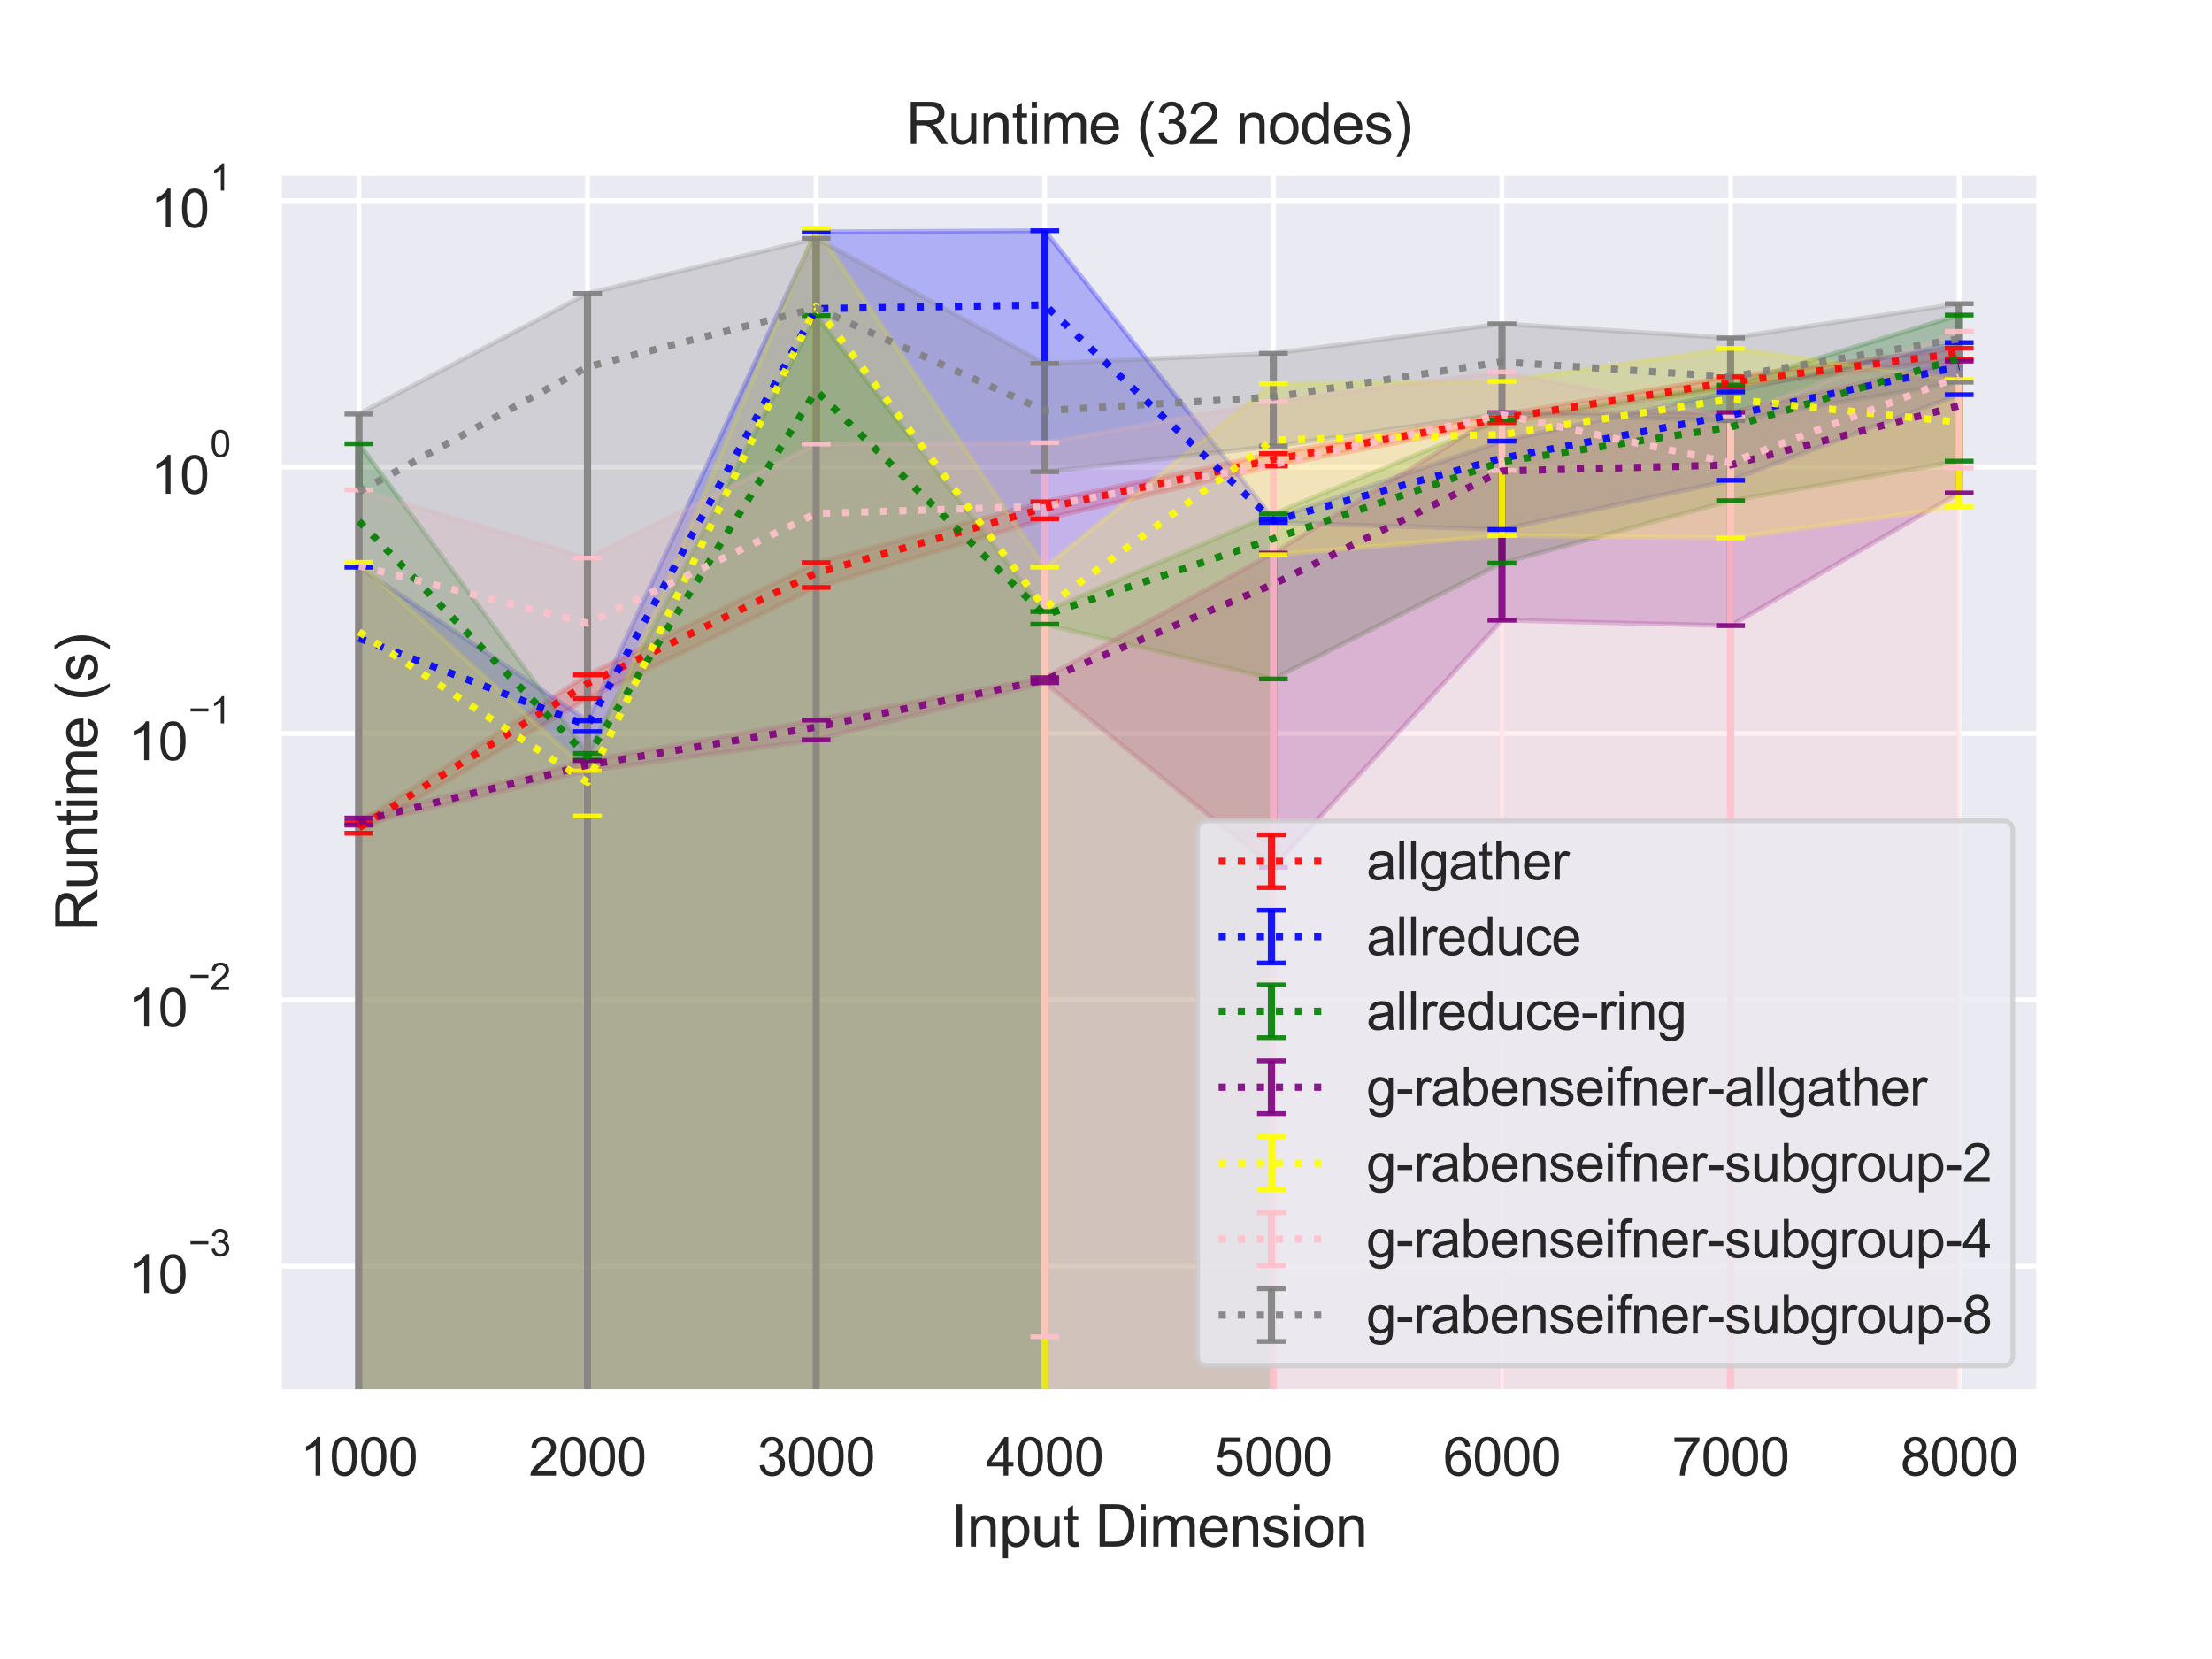 <?xml version="1.0" encoding="utf-8" standalone="no"?>
<!DOCTYPE svg PUBLIC "-//W3C//DTD SVG 1.1//EN"
  "http://www.w3.org/Graphics/SVG/1.1/DTD/svg11.dtd">
<svg height="345.6pt" version="1.1" viewBox="0 0 460.8 345.6" width="460.8pt" xmlns="http://www.w3.org/2000/svg" xmlns:xlink="http://www.w3.org/1999/xlink">
 <defs>
  <style type="text/css">*{stroke-linecap:butt;stroke-linejoin:round;}</style>
 </defs>
 <g id="figure_1">
  <g id="patch_1">
   <path d="M 0 345.6 
L 460.8 345.6 
L 460.8 0 
L 0 0 
z
" style="fill:#ffffff;"/>
  </g>
  <g id="axes_1">
   <g id="patch_2">
    <path d="M 58.1 290.02 
L 424.8 290.02 
L 424.8 36 
L 58.1 36 
z
" style="fill:#eaeaf2;"/>
   </g>
   <g id="matplotlib.axis_1">
    <g id="xtick_1">
     <g id="line2d_1">
      <path clip-path="url(#p079a580cb5)" d="M 74.768 290.02 
L 74.768 36 
" style="fill:none;stroke:#ffffff;stroke-linecap:round;"/>
     </g>
     <g id="text_1">
      <!-- 1000 -->
      <g style="fill:#262626;" transform="translate(62.534 307.394)scale(0.11 -0.11)">
       <defs>
        <path d="M 2384 0 
L 1822 0 
L 1822 3584 
Q 1619 3391 1289 3197 
Q 959 3003 697 2906 
L 697 3450 
Q 1169 3672 1522 3987 
Q 1875 4303 2022 4600 
L 2384 4600 
L 2384 0 
z
" id="ArialMT-31" transform="scale(0.016)"/>
        <path d="M 266 2259 
Q 266 3072 433 3567 
Q 600 4063 929 4331 
Q 1259 4600 1759 4600 
Q 2128 4600 2406 4451 
Q 2684 4303 2865 4023 
Q 3047 3744 3150 3342 
Q 3253 2941 3253 2259 
Q 3253 1453 3087 958 
Q 2922 463 2592 192 
Q 2263 -78 1759 -78 
Q 1097 -78 719 397 
Q 266 969 266 2259 
z
M 844 2259 
Q 844 1131 1108 757 
Q 1372 384 1759 384 
Q 2147 384 2411 759 
Q 2675 1134 2675 2259 
Q 2675 3391 2411 3762 
Q 2147 4134 1753 4134 
Q 1366 4134 1134 3806 
Q 844 3388 844 2259 
z
" id="ArialMT-30" transform="scale(0.016)"/>
       </defs>
       <use xlink:href="#ArialMT-31"/>
       <use x="55.615" xlink:href="#ArialMT-30"/>
       <use x="111.23" xlink:href="#ArialMT-30"/>
       <use x="166.846" xlink:href="#ArialMT-30"/>
      </g>
     </g>
    </g>
    <g id="xtick_2">
     <g id="line2d_2">
      <path clip-path="url(#p079a580cb5)" d="M 122.392 290.02 
L 122.392 36 
" style="fill:none;stroke:#ffffff;stroke-linecap:round;"/>
     </g>
     <g id="text_2">
      <!-- 2000 -->
      <g style="fill:#262626;" transform="translate(110.157 307.394)scale(0.11 -0.11)">
       <defs>
        <path d="M 3222 541 
L 3222 0 
L 194 0 
Q 188 203 259 391 
Q 375 700 629 1000 
Q 884 1300 1366 1694 
Q 2113 2306 2375 2664 
Q 2638 3022 2638 3341 
Q 2638 3675 2398 3904 
Q 2159 4134 1775 4134 
Q 1369 4134 1125 3890 
Q 881 3647 878 3216 
L 300 3275 
Q 359 3922 746 4261 
Q 1134 4600 1788 4600 
Q 2447 4600 2831 4234 
Q 3216 3869 3216 3328 
Q 3216 3053 3103 2787 
Q 2991 2522 2730 2228 
Q 2469 1934 1863 1422 
Q 1356 997 1212 845 
Q 1069 694 975 541 
L 3222 541 
z
" id="ArialMT-32" transform="scale(0.016)"/>
       </defs>
       <use xlink:href="#ArialMT-32"/>
       <use x="55.615" xlink:href="#ArialMT-30"/>
       <use x="111.23" xlink:href="#ArialMT-30"/>
       <use x="166.846" xlink:href="#ArialMT-30"/>
      </g>
     </g>
    </g>
    <g id="xtick_3">
     <g id="line2d_3">
      <path clip-path="url(#p079a580cb5)" d="M 170.015 290.02 
L 170.015 36 
" style="fill:none;stroke:#ffffff;stroke-linecap:round;"/>
     </g>
     <g id="text_3">
      <!-- 3000 -->
      <g style="fill:#262626;" transform="translate(157.781 307.394)scale(0.11 -0.11)">
       <defs>
        <path d="M 269 1209 
L 831 1284 
Q 928 806 1161 595 
Q 1394 384 1728 384 
Q 2125 384 2398 659 
Q 2672 934 2672 1341 
Q 2672 1728 2419 1979 
Q 2166 2231 1775 2231 
Q 1616 2231 1378 2169 
L 1441 2663 
Q 1497 2656 1531 2656 
Q 1891 2656 2178 2843 
Q 2466 3031 2466 3422 
Q 2466 3731 2256 3934 
Q 2047 4138 1716 4138 
Q 1388 4138 1169 3931 
Q 950 3725 888 3313 
L 325 3413 
Q 428 3978 793 4289 
Q 1159 4600 1703 4600 
Q 2078 4600 2393 4439 
Q 2709 4278 2876 4000 
Q 3044 3722 3044 3409 
Q 3044 3113 2884 2869 
Q 2725 2625 2413 2481 
Q 2819 2388 3044 2092 
Q 3269 1797 3269 1353 
Q 3269 753 2831 336 
Q 2394 -81 1725 -81 
Q 1122 -81 723 278 
Q 325 638 269 1209 
z
" id="ArialMT-33" transform="scale(0.016)"/>
       </defs>
       <use xlink:href="#ArialMT-33"/>
       <use x="55.615" xlink:href="#ArialMT-30"/>
       <use x="111.23" xlink:href="#ArialMT-30"/>
       <use x="166.846" xlink:href="#ArialMT-30"/>
      </g>
     </g>
    </g>
    <g id="xtick_4">
     <g id="line2d_4">
      <path clip-path="url(#p079a580cb5)" d="M 217.638 290.02 
L 217.638 36 
" style="fill:none;stroke:#ffffff;stroke-linecap:round;"/>
     </g>
     <g id="text_4">
      <!-- 4000 -->
      <g style="fill:#262626;" transform="translate(205.404 307.394)scale(0.11 -0.11)">
       <defs>
        <path d="M 2069 0 
L 2069 1097 
L 81 1097 
L 81 1613 
L 2172 4581 
L 2631 4581 
L 2631 1613 
L 3250 1613 
L 3250 1097 
L 2631 1097 
L 2631 0 
L 2069 0 
z
M 2069 1613 
L 2069 3678 
L 634 1613 
L 2069 1613 
z
" id="ArialMT-34" transform="scale(0.016)"/>
       </defs>
       <use xlink:href="#ArialMT-34"/>
       <use x="55.615" xlink:href="#ArialMT-30"/>
       <use x="111.23" xlink:href="#ArialMT-30"/>
       <use x="166.846" xlink:href="#ArialMT-30"/>
      </g>
     </g>
    </g>
    <g id="xtick_5">
     <g id="line2d_5">
      <path clip-path="url(#p079a580cb5)" d="M 265.262 290.02 
L 265.262 36 
" style="fill:none;stroke:#ffffff;stroke-linecap:round;"/>
     </g>
     <g id="text_5">
      <!-- 5000 -->
      <g style="fill:#262626;" transform="translate(253.028 307.394)scale(0.11 -0.11)">
       <defs>
        <path d="M 266 1200 
L 856 1250 
Q 922 819 1161 601 
Q 1400 384 1738 384 
Q 2144 384 2425 690 
Q 2706 997 2706 1503 
Q 2706 1984 2436 2262 
Q 2166 2541 1728 2541 
Q 1456 2541 1237 2417 
Q 1019 2294 894 2097 
L 366 2166 
L 809 4519 
L 3088 4519 
L 3088 3981 
L 1259 3981 
L 1013 2750 
Q 1425 3038 1878 3038 
Q 2478 3038 2890 2622 
Q 3303 2206 3303 1553 
Q 3303 931 2941 478 
Q 2500 -78 1738 -78 
Q 1113 -78 717 272 
Q 322 622 266 1200 
z
" id="ArialMT-35" transform="scale(0.016)"/>
       </defs>
       <use xlink:href="#ArialMT-35"/>
       <use x="55.615" xlink:href="#ArialMT-30"/>
       <use x="111.23" xlink:href="#ArialMT-30"/>
       <use x="166.846" xlink:href="#ArialMT-30"/>
      </g>
     </g>
    </g>
    <g id="xtick_6">
     <g id="line2d_6">
      <path clip-path="url(#p079a580cb5)" d="M 312.885 290.02 
L 312.885 36 
" style="fill:none;stroke:#ffffff;stroke-linecap:round;"/>
     </g>
     <g id="text_6">
      <!-- 6000 -->
      <g style="fill:#262626;" transform="translate(300.651 307.394)scale(0.11 -0.11)">
       <defs>
        <path d="M 3184 3459 
L 2625 3416 
Q 2550 3747 2413 3897 
Q 2184 4138 1850 4138 
Q 1581 4138 1378 3988 
Q 1113 3794 959 3422 
Q 806 3050 800 2363 
Q 1003 2672 1297 2822 
Q 1591 2972 1913 2972 
Q 2475 2972 2870 2558 
Q 3266 2144 3266 1488 
Q 3266 1056 3080 686 
Q 2894 316 2569 119 
Q 2244 -78 1831 -78 
Q 1128 -78 684 439 
Q 241 956 241 2144 
Q 241 3472 731 4075 
Q 1159 4600 1884 4600 
Q 2425 4600 2770 4297 
Q 3116 3994 3184 3459 
z
M 888 1484 
Q 888 1194 1011 928 
Q 1134 663 1356 523 
Q 1578 384 1822 384 
Q 2178 384 2434 671 
Q 2691 959 2691 1453 
Q 2691 1928 2437 2201 
Q 2184 2475 1800 2475 
Q 1419 2475 1153 2201 
Q 888 1928 888 1484 
z
" id="ArialMT-36" transform="scale(0.016)"/>
       </defs>
       <use xlink:href="#ArialMT-36"/>
       <use x="55.615" xlink:href="#ArialMT-30"/>
       <use x="111.23" xlink:href="#ArialMT-30"/>
       <use x="166.846" xlink:href="#ArialMT-30"/>
      </g>
     </g>
    </g>
    <g id="xtick_7">
     <g id="line2d_7">
      <path clip-path="url(#p079a580cb5)" d="M 360.508 290.02 
L 360.508 36 
" style="fill:none;stroke:#ffffff;stroke-linecap:round;"/>
     </g>
     <g id="text_7">
      <!-- 7000 -->
      <g style="fill:#262626;" transform="translate(348.274 307.394)scale(0.11 -0.11)">
       <defs>
        <path d="M 303 3981 
L 303 4522 
L 3269 4522 
L 3269 4084 
Q 2831 3619 2401 2847 
Q 1972 2075 1738 1259 
Q 1569 684 1522 0 
L 944 0 
Q 953 541 1156 1306 
Q 1359 2072 1739 2783 
Q 2119 3494 2547 3981 
L 303 3981 
z
" id="ArialMT-37" transform="scale(0.016)"/>
       </defs>
       <use xlink:href="#ArialMT-37"/>
       <use x="55.615" xlink:href="#ArialMT-30"/>
       <use x="111.23" xlink:href="#ArialMT-30"/>
       <use x="166.846" xlink:href="#ArialMT-30"/>
      </g>
     </g>
    </g>
    <g id="xtick_8">
     <g id="line2d_8">
      <path clip-path="url(#p079a580cb5)" d="M 408.132 290.02 
L 408.132 36 
" style="fill:none;stroke:#ffffff;stroke-linecap:round;"/>
     </g>
     <g id="text_8">
      <!-- 8000 -->
      <g style="fill:#262626;" transform="translate(395.898 307.394)scale(0.11 -0.11)">
       <defs>
        <path d="M 1131 2484 
Q 781 2613 612 2850 
Q 444 3088 444 3419 
Q 444 3919 803 4259 
Q 1163 4600 1759 4600 
Q 2359 4600 2725 4251 
Q 3091 3903 3091 3403 
Q 3091 3084 2923 2848 
Q 2756 2613 2416 2484 
Q 2838 2347 3058 2040 
Q 3278 1734 3278 1309 
Q 3278 722 2862 322 
Q 2447 -78 1769 -78 
Q 1091 -78 675 323 
Q 259 725 259 1325 
Q 259 1772 486 2073 
Q 713 2375 1131 2484 
z
M 1019 3438 
Q 1019 3113 1228 2906 
Q 1438 2700 1772 2700 
Q 2097 2700 2305 2904 
Q 2513 3109 2513 3406 
Q 2513 3716 2298 3927 
Q 2084 4138 1766 4138 
Q 1444 4138 1231 3931 
Q 1019 3725 1019 3438 
z
M 838 1322 
Q 838 1081 952 856 
Q 1066 631 1291 507 
Q 1516 384 1775 384 
Q 2178 384 2440 643 
Q 2703 903 2703 1303 
Q 2703 1709 2433 1975 
Q 2163 2241 1756 2241 
Q 1359 2241 1098 1978 
Q 838 1716 838 1322 
z
" id="ArialMT-38" transform="scale(0.016)"/>
       </defs>
       <use xlink:href="#ArialMT-38"/>
       <use x="55.615" xlink:href="#ArialMT-30"/>
       <use x="111.23" xlink:href="#ArialMT-30"/>
       <use x="166.846" xlink:href="#ArialMT-30"/>
      </g>
     </g>
    </g>
    <g id="text_9">
     <!-- Input Dimension -->
     <g style="fill:#262626;" transform="translate(198.096 322.169)scale(0.12 -0.12)">
      <defs>
       <path d="M 597 0 
L 597 4581 
L 1203 4581 
L 1203 0 
L 597 0 
z
" id="ArialMT-49" transform="scale(0.016)"/>
       <path d="M 422 0 
L 422 3319 
L 928 3319 
L 928 2847 
Q 1294 3394 1984 3394 
Q 2284 3394 2536 3286 
Q 2788 3178 2913 3003 
Q 3038 2828 3088 2588 
Q 3119 2431 3119 2041 
L 3119 0 
L 2556 0 
L 2556 2019 
Q 2556 2363 2490 2533 
Q 2425 2703 2258 2804 
Q 2091 2906 1866 2906 
Q 1506 2906 1245 2678 
Q 984 2450 984 1813 
L 984 0 
L 422 0 
z
" id="ArialMT-6e" transform="scale(0.016)"/>
       <path d="M 422 -1272 
L 422 3319 
L 934 3319 
L 934 2888 
Q 1116 3141 1344 3267 
Q 1572 3394 1897 3394 
Q 2322 3394 2647 3175 
Q 2972 2956 3137 2557 
Q 3303 2159 3303 1684 
Q 3303 1175 3120 767 
Q 2938 359 2589 142 
Q 2241 -75 1856 -75 
Q 1575 -75 1351 44 
Q 1128 163 984 344 
L 984 -1272 
L 422 -1272 
z
M 931 1641 
Q 931 1000 1190 694 
Q 1450 388 1819 388 
Q 2194 388 2461 705 
Q 2728 1022 2728 1688 
Q 2728 2322 2467 2637 
Q 2206 2953 1844 2953 
Q 1484 2953 1207 2617 
Q 931 2281 931 1641 
z
" id="ArialMT-70" transform="scale(0.016)"/>
       <path d="M 2597 0 
L 2597 488 
Q 2209 -75 1544 -75 
Q 1250 -75 995 37 
Q 741 150 617 320 
Q 494 491 444 738 
Q 409 903 409 1263 
L 409 3319 
L 972 3319 
L 972 1478 
Q 972 1038 1006 884 
Q 1059 663 1231 536 
Q 1403 409 1656 409 
Q 1909 409 2131 539 
Q 2353 669 2445 892 
Q 2538 1116 2538 1541 
L 2538 3319 
L 3100 3319 
L 3100 0 
L 2597 0 
z
" id="ArialMT-75" transform="scale(0.016)"/>
       <path d="M 1650 503 
L 1731 6 
Q 1494 -44 1306 -44 
Q 1000 -44 831 53 
Q 663 150 594 308 
Q 525 466 525 972 
L 525 2881 
L 113 2881 
L 113 3319 
L 525 3319 
L 525 4141 
L 1084 4478 
L 1084 3319 
L 1650 3319 
L 1650 2881 
L 1084 2881 
L 1084 941 
Q 1084 700 1114 631 
Q 1144 563 1211 522 
Q 1278 481 1403 481 
Q 1497 481 1650 503 
z
" id="ArialMT-74" transform="scale(0.016)"/>
       <path id="ArialMT-20" transform="scale(0.016)"/>
       <path d="M 494 0 
L 494 4581 
L 2072 4581 
Q 2606 4581 2888 4516 
Q 3281 4425 3559 4188 
Q 3922 3881 4101 3404 
Q 4281 2928 4281 2316 
Q 4281 1794 4159 1391 
Q 4038 988 3847 723 
Q 3656 459 3429 307 
Q 3203 156 2883 78 
Q 2563 0 2147 0 
L 494 0 
z
M 1100 541 
L 2078 541 
Q 2531 541 2789 625 
Q 3047 709 3200 863 
Q 3416 1078 3536 1442 
Q 3656 1806 3656 2325 
Q 3656 3044 3420 3430 
Q 3184 3816 2847 3947 
Q 2603 4041 2063 4041 
L 1100 4041 
L 1100 541 
z
" id="ArialMT-44" transform="scale(0.016)"/>
       <path d="M 425 3934 
L 425 4581 
L 988 4581 
L 988 3934 
L 425 3934 
z
M 425 0 
L 425 3319 
L 988 3319 
L 988 0 
L 425 0 
z
" id="ArialMT-69" transform="scale(0.016)"/>
       <path d="M 422 0 
L 422 3319 
L 925 3319 
L 925 2853 
Q 1081 3097 1340 3245 
Q 1600 3394 1931 3394 
Q 2300 3394 2536 3241 
Q 2772 3088 2869 2813 
Q 3263 3394 3894 3394 
Q 4388 3394 4653 3120 
Q 4919 2847 4919 2278 
L 4919 0 
L 4359 0 
L 4359 2091 
Q 4359 2428 4304 2576 
Q 4250 2725 4106 2815 
Q 3963 2906 3769 2906 
Q 3419 2906 3187 2673 
Q 2956 2441 2956 1928 
L 2956 0 
L 2394 0 
L 2394 2156 
Q 2394 2531 2256 2718 
Q 2119 2906 1806 2906 
Q 1569 2906 1367 2781 
Q 1166 2656 1075 2415 
Q 984 2175 984 1722 
L 984 0 
L 422 0 
z
" id="ArialMT-6d" transform="scale(0.016)"/>
       <path d="M 2694 1069 
L 3275 997 
Q 3138 488 2766 206 
Q 2394 -75 1816 -75 
Q 1088 -75 661 373 
Q 234 822 234 1631 
Q 234 2469 665 2931 
Q 1097 3394 1784 3394 
Q 2450 3394 2872 2941 
Q 3294 2488 3294 1666 
Q 3294 1616 3291 1516 
L 816 1516 
Q 847 969 1125 678 
Q 1403 388 1819 388 
Q 2128 388 2347 550 
Q 2566 713 2694 1069 
z
M 847 1978 
L 2700 1978 
Q 2663 2397 2488 2606 
Q 2219 2931 1791 2931 
Q 1403 2931 1139 2672 
Q 875 2413 847 1978 
z
" id="ArialMT-65" transform="scale(0.016)"/>
       <path d="M 197 991 
L 753 1078 
Q 800 744 1014 566 
Q 1228 388 1613 388 
Q 2000 388 2187 545 
Q 2375 703 2375 916 
Q 2375 1106 2209 1216 
Q 2094 1291 1634 1406 
Q 1016 1563 777 1677 
Q 538 1791 414 1992 
Q 291 2194 291 2438 
Q 291 2659 392 2848 
Q 494 3038 669 3163 
Q 800 3259 1026 3326 
Q 1253 3394 1513 3394 
Q 1903 3394 2198 3281 
Q 2494 3169 2634 2976 
Q 2775 2784 2828 2463 
L 2278 2388 
Q 2241 2644 2061 2787 
Q 1881 2931 1553 2931 
Q 1166 2931 1000 2803 
Q 834 2675 834 2503 
Q 834 2394 903 2306 
Q 972 2216 1119 2156 
Q 1203 2125 1616 2013 
Q 2213 1853 2448 1751 
Q 2684 1650 2818 1456 
Q 2953 1263 2953 975 
Q 2953 694 2789 445 
Q 2625 197 2315 61 
Q 2006 -75 1616 -75 
Q 969 -75 630 194 
Q 291 463 197 991 
z
" id="ArialMT-73" transform="scale(0.016)"/>
       <path d="M 213 1659 
Q 213 2581 725 3025 
Q 1153 3394 1769 3394 
Q 2453 3394 2887 2945 
Q 3322 2497 3322 1706 
Q 3322 1066 3130 698 
Q 2938 331 2570 128 
Q 2203 -75 1769 -75 
Q 1072 -75 642 372 
Q 213 819 213 1659 
z
M 791 1659 
Q 791 1022 1069 705 
Q 1347 388 1769 388 
Q 2188 388 2466 706 
Q 2744 1025 2744 1678 
Q 2744 2294 2464 2611 
Q 2184 2928 1769 2928 
Q 1347 2928 1069 2612 
Q 791 2297 791 1659 
z
" id="ArialMT-6f" transform="scale(0.016)"/>
      </defs>
      <use xlink:href="#ArialMT-49"/>
      <use x="27.783" xlink:href="#ArialMT-6e"/>
      <use x="83.398" xlink:href="#ArialMT-70"/>
      <use x="139.014" xlink:href="#ArialMT-75"/>
      <use x="194.629" xlink:href="#ArialMT-74"/>
      <use x="222.412" xlink:href="#ArialMT-20"/>
      <use x="250.195" xlink:href="#ArialMT-44"/>
      <use x="322.412" xlink:href="#ArialMT-69"/>
      <use x="344.629" xlink:href="#ArialMT-6d"/>
      <use x="427.93" xlink:href="#ArialMT-65"/>
      <use x="483.545" xlink:href="#ArialMT-6e"/>
      <use x="539.16" xlink:href="#ArialMT-73"/>
      <use x="589.16" xlink:href="#ArialMT-69"/>
      <use x="611.377" xlink:href="#ArialMT-6f"/>
      <use x="666.992" xlink:href="#ArialMT-6e"/>
     </g>
    </g>
   </g>
   <g id="matplotlib.axis_2">
    <g id="ytick_1">
     <g id="line2d_9">
      <path clip-path="url(#p079a580cb5)" d="M 58.1 263.773 
L 424.8 263.773 
" style="fill:none;stroke:#ffffff;stroke-linecap:round;"/>
     </g>
     <g id="text_10">
      <!-- $\mathdefault{10^{-3}}$ -->
      <g style="fill:#262626;" transform="translate(26.82 269.445)scale(0.11 -0.11)">
       <defs>
        <path d="M 3381 1997 
L 356 1997 
L 356 2522 
L 3381 2522 
L 3381 1997 
z
" id="ArialMT-2212" transform="scale(0.016)"/>
       </defs>
       <use transform="translate(0 0.994)" xlink:href="#ArialMT-31"/>
       <use transform="translate(55.615 0.994)" xlink:href="#ArialMT-30"/>
       <use transform="translate(112.973 70.688)scale(0.7)" xlink:href="#ArialMT-2212"/>
       <use transform="translate(153.852 70.688)scale(0.7)" xlink:href="#ArialMT-33"/>
      </g>
     </g>
    </g>
    <g id="ytick_2">
     <g id="line2d_10">
      <path clip-path="url(#p079a580cb5)" d="M 58.1 208.281 
L 424.8 208.281 
" style="fill:none;stroke:#ffffff;stroke-linecap:round;"/>
     </g>
     <g id="text_11">
      <!-- $\mathdefault{10^{-2}}$ -->
      <g style="fill:#262626;" transform="translate(26.82 213.953)scale(0.11 -0.11)">
       <use transform="translate(0 0.994)" xlink:href="#ArialMT-31"/>
       <use transform="translate(55.615 0.994)" xlink:href="#ArialMT-30"/>
       <use transform="translate(112.973 70.688)scale(0.7)" xlink:href="#ArialMT-2212"/>
       <use transform="translate(153.852 70.688)scale(0.7)" xlink:href="#ArialMT-32"/>
      </g>
     </g>
    </g>
    <g id="ytick_3">
     <g id="line2d_11">
      <path clip-path="url(#p079a580cb5)" d="M 58.1 152.788 
L 424.8 152.788 
" style="fill:none;stroke:#ffffff;stroke-linecap:round;"/>
     </g>
     <g id="text_12">
      <!-- $\mathdefault{10^{-1}}$ -->
      <g style="fill:#262626;" transform="translate(26.82 158.46)scale(0.11 -0.11)">
       <use transform="translate(0 0.994)" xlink:href="#ArialMT-31"/>
       <use transform="translate(55.615 0.994)" xlink:href="#ArialMT-30"/>
       <use transform="translate(112.973 70.688)scale(0.7)" xlink:href="#ArialMT-2212"/>
       <use transform="translate(153.852 70.688)scale(0.7)" xlink:href="#ArialMT-31"/>
      </g>
     </g>
    </g>
    <g id="ytick_4">
     <g id="line2d_12">
      <path clip-path="url(#p079a580cb5)" d="M 58.1 97.296 
L 424.8 97.296 
" style="fill:none;stroke:#ffffff;stroke-linecap:round;"/>
     </g>
     <g id="text_13">
      <!-- $\mathdefault{10^{0}}$ -->
      <g style="fill:#262626;" transform="translate(31.33 102.968)scale(0.11 -0.11)">
       <use transform="translate(0 0.994)" xlink:href="#ArialMT-31"/>
       <use transform="translate(55.615 0.994)" xlink:href="#ArialMT-30"/>
       <use transform="translate(112.973 70.688)scale(0.7)" xlink:href="#ArialMT-30"/>
      </g>
     </g>
    </g>
    <g id="ytick_5">
     <g id="line2d_13">
      <path clip-path="url(#p079a580cb5)" d="M 58.1 41.803 
L 424.8 41.803 
" style="fill:none;stroke:#ffffff;stroke-linecap:round;"/>
     </g>
     <g id="text_14">
      <!-- $\mathdefault{10^{1}}$ -->
      <g style="fill:#262626;" transform="translate(31.33 47.475)scale(0.11 -0.11)">
       <use transform="translate(0 0.994)" xlink:href="#ArialMT-31"/>
       <use transform="translate(55.615 0.994)" xlink:href="#ArialMT-30"/>
       <use transform="translate(112.973 70.688)scale(0.7)" xlink:href="#ArialMT-31"/>
      </g>
     </g>
    </g>
    <g id="ytick_6"/>
    <g id="ytick_7"/>
    <g id="ytick_8"/>
    <g id="ytick_9"/>
    <g id="ytick_10"/>
    <g id="ytick_11"/>
    <g id="ytick_12"/>
    <g id="ytick_13"/>
    <g id="ytick_14"/>
    <g id="ytick_15"/>
    <g id="ytick_16"/>
    <g id="ytick_17"/>
    <g id="ytick_18"/>
    <g id="ytick_19"/>
    <g id="ytick_20"/>
    <g id="ytick_21"/>
    <g id="ytick_22"/>
    <g id="ytick_23"/>
    <g id="ytick_24"/>
    <g id="ytick_25"/>
    <g id="ytick_26"/>
    <g id="ytick_27"/>
    <g id="ytick_28"/>
    <g id="ytick_29"/>
    <g id="ytick_30"/>
    <g id="ytick_31"/>
    <g id="ytick_32"/>
    <g id="ytick_33"/>
    <g id="ytick_34"/>
    <g id="ytick_35"/>
    <g id="ytick_36"/>
    <g id="ytick_37"/>
    <g id="ytick_38"/>
    <g id="ytick_39"/>
    <g id="ytick_40"/>
    <g id="ytick_41"/>
    <g id="ytick_42"/>
    <g id="ytick_43"/>
    <g id="text_15">
     <!-- Runtime (s) -->
     <g style="fill:#262626;" transform="translate(20.294 194.013)rotate(-90)scale(0.12 -0.12)">
      <defs>
       <path d="M 503 0 
L 503 4581 
L 2534 4581 
Q 3147 4581 3465 4457 
Q 3784 4334 3975 4021 
Q 4166 3709 4166 3331 
Q 4166 2844 3850 2509 
Q 3534 2175 2875 2084 
Q 3116 1969 3241 1856 
Q 3506 1613 3744 1247 
L 4541 0 
L 3778 0 
L 3172 953 
Q 2906 1366 2734 1584 
Q 2563 1803 2427 1890 
Q 2291 1978 2150 2013 
Q 2047 2034 1813 2034 
L 1109 2034 
L 1109 0 
L 503 0 
z
M 1109 2559 
L 2413 2559 
Q 2828 2559 3062 2645 
Q 3297 2731 3419 2920 
Q 3541 3109 3541 3331 
Q 3541 3656 3305 3865 
Q 3069 4075 2559 4075 
L 1109 4075 
L 1109 2559 
z
" id="ArialMT-52" transform="scale(0.016)"/>
       <path d="M 1497 -1347 
Q 1031 -759 709 28 
Q 388 816 388 1659 
Q 388 2403 628 3084 
Q 909 3875 1497 4659 
L 1900 4659 
Q 1522 4009 1400 3731 
Q 1209 3300 1100 2831 
Q 966 2247 966 1656 
Q 966 153 1900 -1347 
L 1497 -1347 
z
" id="ArialMT-28" transform="scale(0.016)"/>
       <path d="M 791 -1347 
L 388 -1347 
Q 1322 153 1322 1656 
Q 1322 2244 1188 2822 
Q 1081 3291 891 3722 
Q 769 4003 388 4659 
L 791 4659 
Q 1378 3875 1659 3084 
Q 1900 2403 1900 1659 
Q 1900 816 1576 28 
Q 1253 -759 791 -1347 
z
" id="ArialMT-29" transform="scale(0.016)"/>
      </defs>
      <use xlink:href="#ArialMT-52"/>
      <use x="72.217" xlink:href="#ArialMT-75"/>
      <use x="127.832" xlink:href="#ArialMT-6e"/>
      <use x="183.447" xlink:href="#ArialMT-74"/>
      <use x="211.23" xlink:href="#ArialMT-69"/>
      <use x="233.447" xlink:href="#ArialMT-6d"/>
      <use x="316.748" xlink:href="#ArialMT-65"/>
      <use x="372.363" xlink:href="#ArialMT-20"/>
      <use x="400.146" xlink:href="#ArialMT-28"/>
      <use x="433.447" xlink:href="#ArialMT-73"/>
      <use x="483.447" xlink:href="#ArialMT-29"/>
     </g>
    </g>
   </g>
   <g id="PolyCollection_1">
    <defs>
     <path d="M 74.768 -174.24 
L 74.768 -172.018 
L 122.392 -200.081 
L 170.015 -223.219 
L 217.638 -237.521 
L 265.262 -248.531 
L 312.885 -257.543 
L 360.508 -264.996 
L 408.132 -270.788 
L 408.132 -273.055 
L 408.132 -273.055 
L 360.508 -267.108 
L 312.885 -259.284 
L 265.262 -251.105 
L 217.638 -241.057 
L 170.015 -228.385 
L 122.392 -205.005 
L 74.768 -174.24 
z
" id="m05b1400c44" style="stroke:#ff0000;stroke-opacity:0.25;"/>
    </defs>
    <g clip-path="url(#p079a580cb5)">
     <use style="fill:#ff0000;fill-opacity:0.25;stroke:#ff0000;stroke-opacity:0.25;" x="0" xlink:href="#m05b1400c44" y="345.6"/>
    </g>
   </g>
   <g id="PolyCollection_2">
    <path clip-path="url(#p079a580cb5)" d="M 74.768 118.152 
L 74.768 55589.804 
L 122.392 152.408 
L 170.015 55589.804 
L 217.638 55589.804 
L 265.262 108.857 
L 312.885 110.293 
L 360.508 100.054 
L 408.132 82.212 
L 408.132 71.377 
L 408.132 71.377 
L 360.508 81.65 
L 312.885 91.891 
L 265.262 108.108 
L 217.638 48.066 
L 170.015 48.293 
L 122.392 150.138 
L 74.768 118.152 
z
" style="fill:#0000ff;fill-opacity:0.25;stroke:#0000ff;stroke-opacity:0.25;"/>
   </g>
   <g id="PolyCollection_3">
    <path clip-path="url(#p079a580cb5)" d="M 74.768 92.443 
L 74.768 55589.804 
L 122.392 158.33 
L 170.015 55589.804 
L 217.638 130.039 
L 265.262 141.442 
L 312.885 117.309 
L 360.508 104.307 
L 408.132 96.059 
L 408.132 65.634 
L 408.132 65.634 
L 360.508 80.228 
L 312.885 87.371 
L 265.262 107.061 
L 217.638 127.382 
L 170.015 65.72 
L 122.392 156.953 
L 74.768 92.443 
z
" style="fill:#008000;fill-opacity:0.25;stroke:#008000;stroke-opacity:0.25;"/>
   </g>
   <g id="PolyCollection_4">
    <defs>
     <path d="M 74.768 -175.199 
L 74.768 -173.709 
L 122.392 -185.021 
L 170.015 -191.473 
L 217.638 -203.366 
L 265.262 -164.905 
L 312.885 -216.414 
L 360.508 -215.275 
L 408.132 -242.916 
L 408.132 -270.367 
L 408.132 -270.367 
L 360.508 -259.678 
L 312.885 -259.632 
L 265.262 -230.366 
L 217.638 -204.426 
L 170.015 -195.599 
L 122.392 -187.139 
L 74.768 -175.199 
z
" id="m26b2e1b146" style="stroke:#800080;stroke-opacity:0.25;"/>
    </defs>
    <g clip-path="url(#p079a580cb5)">
     <use style="fill:#800080;fill-opacity:0.25;stroke:#800080;stroke-opacity:0.25;" x="0" xlink:href="#m26b2e1b146" y="345.6"/>
    </g>
   </g>
   <g id="PolyCollection_5">
    <path clip-path="url(#p079a580cb5)" d="M 74.768 117.138 
L 74.768 55589.804 
L 122.392 169.99 
L 170.015 55589.804 
L 217.638 55589.804 
L 265.262 115.572 
L 312.885 111.568 
L 360.508 112.066 
L 408.132 105.575 
L 408.132 79.099 
L 408.132 79.099 
L 360.508 72.563 
L 312.885 79.447 
L 265.262 79.925 
L 217.638 118.157 
L 170.015 47.546 
L 122.392 160.561 
L 74.768 117.138 
z
" style="fill:#ffff00;fill-opacity:0.25;stroke:#ffff00;stroke-opacity:0.25;"/>
   </g>
   <g id="PolyCollection_6">
    <path clip-path="url(#p079a580cb5)" d="M 74.768 102.053 
L 74.768 55589.804 
L 122.392 55589.804 
L 170.015 55589.804 
L 217.638 278.474 
L 265.262 55589.804 
L 312.885 98.004 
L 360.508 55589.804 
L 408.132 97.477 
L 408.132 69.03 
L 408.132 69.03 
L 360.508 86.881 
L 312.885 77.49 
L 265.262 83.663 
L 217.638 92.225 
L 170.015 92.493 
L 122.392 116.24 
L 74.768 102.053 
z
" style="fill:#ffc0cb;fill-opacity:0.25;stroke:#ffc0cb;stroke-opacity:0.25;"/>
   </g>
   <g id="PolyCollection_7">
    <path clip-path="url(#p079a580cb5)" d="M 74.768 86.243 
L 74.768 55589.804 
L 122.392 55589.804 
L 170.015 55589.804 
L 217.638 98.272 
L 265.262 92.934 
L 312.885 86.169 
L 360.508 87.637 
L 408.132 79.622 
L 408.132 63.27 
L 408.132 63.27 
L 360.508 70.406 
L 312.885 67.462 
L 265.262 73.608 
L 217.638 75.72 
L 170.015 49.651 
L 122.392 61.14 
L 74.768 86.243 
z
" style="fill:#808080;fill-opacity:0.25;stroke:#808080;stroke-opacity:0.25;"/>
   </g>
   <g id="LineCollection_1">
    <path clip-path="url(#p079a580cb5)" d="M 74.768 173.582 
L 74.768 171.36 
" style="fill:none;stroke:#ff0000;stroke-opacity:0.9;stroke-width:1.5;"/>
    <path clip-path="url(#p079a580cb5)" d="M 122.392 145.519 
L 122.392 140.595 
" style="fill:none;stroke:#ff0000;stroke-opacity:0.9;stroke-width:1.5;"/>
    <path clip-path="url(#p079a580cb5)" d="M 170.015 122.381 
L 170.015 117.215 
" style="fill:none;stroke:#ff0000;stroke-opacity:0.9;stroke-width:1.5;"/>
    <path clip-path="url(#p079a580cb5)" d="M 217.638 108.079 
L 217.638 104.543 
" style="fill:none;stroke:#ff0000;stroke-opacity:0.9;stroke-width:1.5;"/>
    <path clip-path="url(#p079a580cb5)" d="M 265.262 97.069 
L 265.262 94.495 
" style="fill:none;stroke:#ff0000;stroke-opacity:0.9;stroke-width:1.5;"/>
    <path clip-path="url(#p079a580cb5)" d="M 312.885 88.057 
L 312.885 86.316 
" style="fill:none;stroke:#ff0000;stroke-opacity:0.9;stroke-width:1.5;"/>
    <path clip-path="url(#p079a580cb5)" d="M 360.508 80.604 
L 360.508 78.492 
" style="fill:none;stroke:#ff0000;stroke-opacity:0.9;stroke-width:1.5;"/>
    <path clip-path="url(#p079a580cb5)" d="M 408.132 74.812 
L 408.132 72.545 
" style="fill:none;stroke:#ff0000;stroke-opacity:0.9;stroke-width:1.5;"/>
   </g>
   <g id="LineCollection_2">
    <path clip-path="url(#p079a580cb5)" d="M 74.768 346.6 
L 74.768 118.152 
" style="fill:none;stroke:#0000ff;stroke-opacity:0.9;stroke-width:1.5;"/>
    <path clip-path="url(#p079a580cb5)" d="M 122.392 152.408 
L 122.392 150.138 
" style="fill:none;stroke:#0000ff;stroke-opacity:0.9;stroke-width:1.5;"/>
    <path clip-path="url(#p079a580cb5)" d="M 170.015 346.6 
L 170.015 48.293 
" style="fill:none;stroke:#0000ff;stroke-opacity:0.9;stroke-width:1.5;"/>
    <path clip-path="url(#p079a580cb5)" d="M 217.638 346.6 
L 217.638 48.066 
" style="fill:none;stroke:#0000ff;stroke-opacity:0.9;stroke-width:1.5;"/>
    <path clip-path="url(#p079a580cb5)" d="M 265.262 108.857 
L 265.262 108.108 
" style="fill:none;stroke:#0000ff;stroke-opacity:0.9;stroke-width:1.5;"/>
    <path clip-path="url(#p079a580cb5)" d="M 312.885 110.293 
L 312.885 91.891 
" style="fill:none;stroke:#0000ff;stroke-opacity:0.9;stroke-width:1.5;"/>
    <path clip-path="url(#p079a580cb5)" d="M 360.508 100.054 
L 360.508 81.65 
" style="fill:none;stroke:#0000ff;stroke-opacity:0.9;stroke-width:1.5;"/>
    <path clip-path="url(#p079a580cb5)" d="M 408.132 82.212 
L 408.132 71.377 
" style="fill:none;stroke:#0000ff;stroke-opacity:0.9;stroke-width:1.5;"/>
   </g>
   <g id="LineCollection_3">
    <path clip-path="url(#p079a580cb5)" d="M 74.768 346.6 
L 74.768 92.443 
" style="fill:none;stroke:#008000;stroke-opacity:0.9;stroke-width:1.5;"/>
    <path clip-path="url(#p079a580cb5)" d="M 122.392 158.33 
L 122.392 156.953 
" style="fill:none;stroke:#008000;stroke-opacity:0.9;stroke-width:1.5;"/>
    <path clip-path="url(#p079a580cb5)" d="M 170.015 346.6 
L 170.015 65.72 
" style="fill:none;stroke:#008000;stroke-opacity:0.9;stroke-width:1.5;"/>
    <path clip-path="url(#p079a580cb5)" d="M 217.638 130.039 
L 217.638 127.382 
" style="fill:none;stroke:#008000;stroke-opacity:0.9;stroke-width:1.5;"/>
    <path clip-path="url(#p079a580cb5)" d="M 265.262 141.442 
L 265.262 107.061 
" style="fill:none;stroke:#008000;stroke-opacity:0.9;stroke-width:1.5;"/>
    <path clip-path="url(#p079a580cb5)" d="M 312.885 117.309 
L 312.885 87.371 
" style="fill:none;stroke:#008000;stroke-opacity:0.9;stroke-width:1.5;"/>
    <path clip-path="url(#p079a580cb5)" d="M 360.508 104.307 
L 360.508 80.228 
" style="fill:none;stroke:#008000;stroke-opacity:0.9;stroke-width:1.5;"/>
    <path clip-path="url(#p079a580cb5)" d="M 408.132 96.059 
L 408.132 65.634 
" style="fill:none;stroke:#008000;stroke-opacity:0.9;stroke-width:1.5;"/>
   </g>
   <g id="LineCollection_4">
    <path clip-path="url(#p079a580cb5)" d="M 74.768 171.891 
L 74.768 170.401 
" style="fill:none;stroke:#800080;stroke-opacity:0.9;stroke-width:1.5;"/>
    <path clip-path="url(#p079a580cb5)" d="M 122.392 160.579 
L 122.392 158.461 
" style="fill:none;stroke:#800080;stroke-opacity:0.9;stroke-width:1.5;"/>
    <path clip-path="url(#p079a580cb5)" d="M 170.015 154.127 
L 170.015 150.001 
" style="fill:none;stroke:#800080;stroke-opacity:0.9;stroke-width:1.5;"/>
    <path clip-path="url(#p079a580cb5)" d="M 217.638 142.234 
L 217.638 141.174 
" style="fill:none;stroke:#800080;stroke-opacity:0.9;stroke-width:1.5;"/>
    <path clip-path="url(#p079a580cb5)" d="M 265.262 180.695 
L 265.262 115.234 
" style="fill:none;stroke:#800080;stroke-opacity:0.9;stroke-width:1.5;"/>
    <path clip-path="url(#p079a580cb5)" d="M 312.885 129.186 
L 312.885 85.968 
" style="fill:none;stroke:#800080;stroke-opacity:0.9;stroke-width:1.5;"/>
    <path clip-path="url(#p079a580cb5)" d="M 360.508 130.325 
L 360.508 85.922 
" style="fill:none;stroke:#800080;stroke-opacity:0.9;stroke-width:1.5;"/>
    <path clip-path="url(#p079a580cb5)" d="M 408.132 102.684 
L 408.132 75.233 
" style="fill:none;stroke:#800080;stroke-opacity:0.9;stroke-width:1.5;"/>
   </g>
   <g id="LineCollection_5">
    <path clip-path="url(#p079a580cb5)" d="M 74.768 346.6 
L 74.768 117.138 
" style="fill:none;stroke:#ffff00;stroke-opacity:0.9;stroke-width:1.5;"/>
    <path clip-path="url(#p079a580cb5)" d="M 122.392 169.99 
L 122.392 160.561 
" style="fill:none;stroke:#ffff00;stroke-opacity:0.9;stroke-width:1.5;"/>
    <path clip-path="url(#p079a580cb5)" d="M 170.015 346.6 
L 170.015 47.546 
" style="fill:none;stroke:#ffff00;stroke-opacity:0.9;stroke-width:1.5;"/>
    <path clip-path="url(#p079a580cb5)" d="M 217.638 346.6 
L 217.638 118.157 
" style="fill:none;stroke:#ffff00;stroke-opacity:0.9;stroke-width:1.5;"/>
    <path clip-path="url(#p079a580cb5)" d="M 265.262 115.572 
L 265.262 79.925 
" style="fill:none;stroke:#ffff00;stroke-opacity:0.9;stroke-width:1.5;"/>
    <path clip-path="url(#p079a580cb5)" d="M 312.885 111.568 
L 312.885 79.447 
" style="fill:none;stroke:#ffff00;stroke-opacity:0.9;stroke-width:1.5;"/>
    <path clip-path="url(#p079a580cb5)" d="M 360.508 112.066 
L 360.508 72.563 
" style="fill:none;stroke:#ffff00;stroke-opacity:0.9;stroke-width:1.5;"/>
    <path clip-path="url(#p079a580cb5)" d="M 408.132 105.575 
L 408.132 79.099 
" style="fill:none;stroke:#ffff00;stroke-opacity:0.9;stroke-width:1.5;"/>
   </g>
   <g id="LineCollection_6">
    <path clip-path="url(#p079a580cb5)" d="M 74.768 346.6 
L 74.768 102.053 
" style="fill:none;stroke:#ffc0cb;stroke-opacity:0.9;stroke-width:1.5;"/>
    <path clip-path="url(#p079a580cb5)" d="M 122.392 346.6 
L 122.392 116.24 
" style="fill:none;stroke:#ffc0cb;stroke-opacity:0.9;stroke-width:1.5;"/>
    <path clip-path="url(#p079a580cb5)" d="M 170.015 346.6 
L 170.015 92.493 
" style="fill:none;stroke:#ffc0cb;stroke-opacity:0.9;stroke-width:1.5;"/>
    <path clip-path="url(#p079a580cb5)" d="M 217.638 278.474 
L 217.638 92.225 
" style="fill:none;stroke:#ffc0cb;stroke-opacity:0.9;stroke-width:1.5;"/>
    <path clip-path="url(#p079a580cb5)" d="M 265.262 346.6 
L 265.262 83.663 
" style="fill:none;stroke:#ffc0cb;stroke-opacity:0.9;stroke-width:1.5;"/>
    <path clip-path="url(#p079a580cb5)" d="M 312.885 98.004 
L 312.885 77.49 
" style="fill:none;stroke:#ffc0cb;stroke-opacity:0.9;stroke-width:1.5;"/>
    <path clip-path="url(#p079a580cb5)" d="M 360.508 346.6 
L 360.508 86.881 
" style="fill:none;stroke:#ffc0cb;stroke-opacity:0.9;stroke-width:1.5;"/>
    <path clip-path="url(#p079a580cb5)" d="M 408.132 97.477 
L 408.132 69.03 
" style="fill:none;stroke:#ffc0cb;stroke-opacity:0.9;stroke-width:1.5;"/>
   </g>
   <g id="LineCollection_7">
    <path clip-path="url(#p079a580cb5)" d="M 74.768 346.6 
L 74.768 86.243 
" style="fill:none;stroke:#808080;stroke-opacity:0.9;stroke-width:1.5;"/>
    <path clip-path="url(#p079a580cb5)" d="M 122.392 346.6 
L 122.392 61.14 
" style="fill:none;stroke:#808080;stroke-opacity:0.9;stroke-width:1.5;"/>
    <path clip-path="url(#p079a580cb5)" d="M 170.015 346.6 
L 170.015 49.651 
" style="fill:none;stroke:#808080;stroke-opacity:0.9;stroke-width:1.5;"/>
    <path clip-path="url(#p079a580cb5)" d="M 217.638 98.272 
L 217.638 75.72 
" style="fill:none;stroke:#808080;stroke-opacity:0.9;stroke-width:1.5;"/>
    <path clip-path="url(#p079a580cb5)" d="M 265.262 92.934 
L 265.262 73.608 
" style="fill:none;stroke:#808080;stroke-opacity:0.9;stroke-width:1.5;"/>
    <path clip-path="url(#p079a580cb5)" d="M 312.885 86.169 
L 312.885 67.462 
" style="fill:none;stroke:#808080;stroke-opacity:0.9;stroke-width:1.5;"/>
    <path clip-path="url(#p079a580cb5)" d="M 360.508 87.637 
L 360.508 70.406 
" style="fill:none;stroke:#808080;stroke-opacity:0.9;stroke-width:1.5;"/>
    <path clip-path="url(#p079a580cb5)" d="M 408.132 79.622 
L 408.132 63.27 
" style="fill:none;stroke:#808080;stroke-opacity:0.9;stroke-width:1.5;"/>
   </g>
   <g id="line2d_14">
    <defs>
     <path d="M 3 0 
L -3 -0 
" id="m613d4a7daf" style="stroke:#ff0000;stroke-opacity:0.9;"/>
    </defs>
    <g clip-path="url(#p079a580cb5)">
     <use style="fill:#ff0000;fill-opacity:0.9;stroke:#ff0000;stroke-opacity:0.9;" x="74.768" xlink:href="#m613d4a7daf" y="173.582"/>
     <use style="fill:#ff0000;fill-opacity:0.9;stroke:#ff0000;stroke-opacity:0.9;" x="122.392" xlink:href="#m613d4a7daf" y="145.519"/>
     <use style="fill:#ff0000;fill-opacity:0.9;stroke:#ff0000;stroke-opacity:0.9;" x="170.015" xlink:href="#m613d4a7daf" y="122.381"/>
     <use style="fill:#ff0000;fill-opacity:0.9;stroke:#ff0000;stroke-opacity:0.9;" x="217.638" xlink:href="#m613d4a7daf" y="108.079"/>
     <use style="fill:#ff0000;fill-opacity:0.9;stroke:#ff0000;stroke-opacity:0.9;" x="265.262" xlink:href="#m613d4a7daf" y="97.069"/>
     <use style="fill:#ff0000;fill-opacity:0.9;stroke:#ff0000;stroke-opacity:0.9;" x="312.885" xlink:href="#m613d4a7daf" y="88.057"/>
     <use style="fill:#ff0000;fill-opacity:0.9;stroke:#ff0000;stroke-opacity:0.9;" x="360.508" xlink:href="#m613d4a7daf" y="80.604"/>
     <use style="fill:#ff0000;fill-opacity:0.9;stroke:#ff0000;stroke-opacity:0.9;" x="408.132" xlink:href="#m613d4a7daf" y="74.812"/>
    </g>
   </g>
   <g id="line2d_15">
    <g clip-path="url(#p079a580cb5)">
     <use style="fill:#ff0000;fill-opacity:0.9;stroke:#ff0000;stroke-opacity:0.9;" x="74.768" xlink:href="#m613d4a7daf" y="171.36"/>
     <use style="fill:#ff0000;fill-opacity:0.9;stroke:#ff0000;stroke-opacity:0.9;" x="122.392" xlink:href="#m613d4a7daf" y="140.595"/>
     <use style="fill:#ff0000;fill-opacity:0.9;stroke:#ff0000;stroke-opacity:0.9;" x="170.015" xlink:href="#m613d4a7daf" y="117.215"/>
     <use style="fill:#ff0000;fill-opacity:0.9;stroke:#ff0000;stroke-opacity:0.9;" x="217.638" xlink:href="#m613d4a7daf" y="104.543"/>
     <use style="fill:#ff0000;fill-opacity:0.9;stroke:#ff0000;stroke-opacity:0.9;" x="265.262" xlink:href="#m613d4a7daf" y="94.495"/>
     <use style="fill:#ff0000;fill-opacity:0.9;stroke:#ff0000;stroke-opacity:0.9;" x="312.885" xlink:href="#m613d4a7daf" y="86.316"/>
     <use style="fill:#ff0000;fill-opacity:0.9;stroke:#ff0000;stroke-opacity:0.9;" x="360.508" xlink:href="#m613d4a7daf" y="78.492"/>
     <use style="fill:#ff0000;fill-opacity:0.9;stroke:#ff0000;stroke-opacity:0.9;" x="408.132" xlink:href="#m613d4a7daf" y="72.545"/>
    </g>
   </g>
   <g id="line2d_16">
    <defs>
     <path d="M 3 0 
L -3 -0 
" id="m38f8bec209" style="stroke:#0000ff;stroke-opacity:0.9;"/>
    </defs>
    <g clip-path="url(#p079a580cb5)">
     <use style="fill:#0000ff;fill-opacity:0.9;stroke:#0000ff;stroke-opacity:0.9;" x="101.146" xlink:href="#m38f8bec209" y="24884.2"/>
     <use style="fill:#0000ff;fill-opacity:0.9;stroke:#0000ff;stroke-opacity:0.9;" x="122.392" xlink:href="#m38f8bec209" y="152.408"/>
     <use style="fill:#0000ff;fill-opacity:0.9;stroke:#0000ff;stroke-opacity:0.9;" x="143.637" xlink:href="#m38f8bec209" y="24884.2"/>
     <use style="fill:#0000ff;fill-opacity:0.9;stroke:#0000ff;stroke-opacity:0.9;" x="243.995" xlink:href="#m38f8bec209" y="24884.2"/>
     <use style="fill:#0000ff;fill-opacity:0.9;stroke:#0000ff;stroke-opacity:0.9;" x="265.262" xlink:href="#m38f8bec209" y="108.857"/>
     <use style="fill:#0000ff;fill-opacity:0.9;stroke:#0000ff;stroke-opacity:0.9;" x="312.885" xlink:href="#m38f8bec209" y="110.293"/>
     <use style="fill:#0000ff;fill-opacity:0.9;stroke:#0000ff;stroke-opacity:0.9;" x="360.508" xlink:href="#m38f8bec209" y="100.054"/>
     <use style="fill:#0000ff;fill-opacity:0.9;stroke:#0000ff;stroke-opacity:0.9;" x="408.132" xlink:href="#m38f8bec209" y="82.212"/>
    </g>
   </g>
   <g id="line2d_17">
    <g clip-path="url(#p079a580cb5)">
     <use style="fill:#0000ff;fill-opacity:0.9;stroke:#0000ff;stroke-opacity:0.9;" x="74.768" xlink:href="#m38f8bec209" y="118.152"/>
     <use style="fill:#0000ff;fill-opacity:0.9;stroke:#0000ff;stroke-opacity:0.9;" x="122.392" xlink:href="#m38f8bec209" y="150.138"/>
     <use style="fill:#0000ff;fill-opacity:0.9;stroke:#0000ff;stroke-opacity:0.9;" x="170.015" xlink:href="#m38f8bec209" y="48.293"/>
     <use style="fill:#0000ff;fill-opacity:0.9;stroke:#0000ff;stroke-opacity:0.9;" x="217.638" xlink:href="#m38f8bec209" y="48.066"/>
     <use style="fill:#0000ff;fill-opacity:0.9;stroke:#0000ff;stroke-opacity:0.9;" x="265.262" xlink:href="#m38f8bec209" y="108.108"/>
     <use style="fill:#0000ff;fill-opacity:0.9;stroke:#0000ff;stroke-opacity:0.9;" x="312.885" xlink:href="#m38f8bec209" y="91.891"/>
     <use style="fill:#0000ff;fill-opacity:0.9;stroke:#0000ff;stroke-opacity:0.9;" x="360.508" xlink:href="#m38f8bec209" y="81.65"/>
     <use style="fill:#0000ff;fill-opacity:0.9;stroke:#0000ff;stroke-opacity:0.9;" x="408.132" xlink:href="#m38f8bec209" y="71.377"/>
    </g>
   </g>
   <g id="line2d_18">
    <defs>
     <path d="M 3 0 
L -3 -0 
" id="m8e438f5d2d" style="stroke:#008000;stroke-opacity:0.9;"/>
    </defs>
    <g clip-path="url(#p079a580cb5)">
     <use style="fill:#008000;fill-opacity:0.9;stroke:#008000;stroke-opacity:0.9;" x="101.149" xlink:href="#m8e438f5d2d" y="24884.2"/>
     <use style="fill:#008000;fill-opacity:0.9;stroke:#008000;stroke-opacity:0.9;" x="122.392" xlink:href="#m8e438f5d2d" y="158.33"/>
     <use style="fill:#008000;fill-opacity:0.9;stroke:#008000;stroke-opacity:0.9;" x="143.635" xlink:href="#m8e438f5d2d" y="24884.2"/>
     <use style="fill:#008000;fill-opacity:0.9;stroke:#008000;stroke-opacity:0.9;" x="196.382" xlink:href="#m8e438f5d2d" y="24884.2"/>
     <use style="fill:#008000;fill-opacity:0.9;stroke:#008000;stroke-opacity:0.9;" x="217.638" xlink:href="#m8e438f5d2d" y="130.039"/>
     <use style="fill:#008000;fill-opacity:0.9;stroke:#008000;stroke-opacity:0.9;" x="265.262" xlink:href="#m8e438f5d2d" y="141.442"/>
     <use style="fill:#008000;fill-opacity:0.9;stroke:#008000;stroke-opacity:0.9;" x="312.885" xlink:href="#m8e438f5d2d" y="117.309"/>
     <use style="fill:#008000;fill-opacity:0.9;stroke:#008000;stroke-opacity:0.9;" x="360.508" xlink:href="#m8e438f5d2d" y="104.307"/>
     <use style="fill:#008000;fill-opacity:0.9;stroke:#008000;stroke-opacity:0.9;" x="408.132" xlink:href="#m8e438f5d2d" y="96.059"/>
    </g>
   </g>
   <g id="line2d_19">
    <g clip-path="url(#p079a580cb5)">
     <use style="fill:#008000;fill-opacity:0.9;stroke:#008000;stroke-opacity:0.9;" x="74.768" xlink:href="#m8e438f5d2d" y="92.443"/>
     <use style="fill:#008000;fill-opacity:0.9;stroke:#008000;stroke-opacity:0.9;" x="122.392" xlink:href="#m8e438f5d2d" y="156.953"/>
     <use style="fill:#008000;fill-opacity:0.9;stroke:#008000;stroke-opacity:0.9;" x="170.015" xlink:href="#m8e438f5d2d" y="65.72"/>
     <use style="fill:#008000;fill-opacity:0.9;stroke:#008000;stroke-opacity:0.9;" x="217.638" xlink:href="#m8e438f5d2d" y="127.382"/>
     <use style="fill:#008000;fill-opacity:0.9;stroke:#008000;stroke-opacity:0.9;" x="265.262" xlink:href="#m8e438f5d2d" y="107.061"/>
     <use style="fill:#008000;fill-opacity:0.9;stroke:#008000;stroke-opacity:0.9;" x="312.885" xlink:href="#m8e438f5d2d" y="87.371"/>
     <use style="fill:#008000;fill-opacity:0.9;stroke:#008000;stroke-opacity:0.9;" x="360.508" xlink:href="#m8e438f5d2d" y="80.228"/>
     <use style="fill:#008000;fill-opacity:0.9;stroke:#008000;stroke-opacity:0.9;" x="408.132" xlink:href="#m8e438f5d2d" y="65.634"/>
    </g>
   </g>
   <g id="line2d_20">
    <defs>
     <path d="M 3 0 
L -3 -0 
" id="m45e8ce3b9d" style="stroke:#800080;stroke-opacity:0.9;"/>
    </defs>
    <g clip-path="url(#p079a580cb5)">
     <use style="fill:#800080;fill-opacity:0.9;stroke:#800080;stroke-opacity:0.9;" x="74.768" xlink:href="#m45e8ce3b9d" y="171.891"/>
     <use style="fill:#800080;fill-opacity:0.9;stroke:#800080;stroke-opacity:0.9;" x="122.392" xlink:href="#m45e8ce3b9d" y="160.579"/>
     <use style="fill:#800080;fill-opacity:0.9;stroke:#800080;stroke-opacity:0.9;" x="170.015" xlink:href="#m45e8ce3b9d" y="154.127"/>
     <use style="fill:#800080;fill-opacity:0.9;stroke:#800080;stroke-opacity:0.9;" x="217.638" xlink:href="#m45e8ce3b9d" y="142.234"/>
     <use style="fill:#800080;fill-opacity:0.9;stroke:#800080;stroke-opacity:0.9;" x="265.262" xlink:href="#m45e8ce3b9d" y="180.695"/>
     <use style="fill:#800080;fill-opacity:0.9;stroke:#800080;stroke-opacity:0.9;" x="312.885" xlink:href="#m45e8ce3b9d" y="129.186"/>
     <use style="fill:#800080;fill-opacity:0.9;stroke:#800080;stroke-opacity:0.9;" x="360.508" xlink:href="#m45e8ce3b9d" y="130.325"/>
     <use style="fill:#800080;fill-opacity:0.9;stroke:#800080;stroke-opacity:0.9;" x="408.132" xlink:href="#m45e8ce3b9d" y="102.684"/>
    </g>
   </g>
   <g id="line2d_21">
    <g clip-path="url(#p079a580cb5)">
     <use style="fill:#800080;fill-opacity:0.9;stroke:#800080;stroke-opacity:0.9;" x="74.768" xlink:href="#m45e8ce3b9d" y="170.401"/>
     <use style="fill:#800080;fill-opacity:0.9;stroke:#800080;stroke-opacity:0.9;" x="122.392" xlink:href="#m45e8ce3b9d" y="158.461"/>
     <use style="fill:#800080;fill-opacity:0.9;stroke:#800080;stroke-opacity:0.9;" x="170.015" xlink:href="#m45e8ce3b9d" y="150.001"/>
     <use style="fill:#800080;fill-opacity:0.9;stroke:#800080;stroke-opacity:0.9;" x="217.638" xlink:href="#m45e8ce3b9d" y="141.174"/>
     <use style="fill:#800080;fill-opacity:0.9;stroke:#800080;stroke-opacity:0.9;" x="265.262" xlink:href="#m45e8ce3b9d" y="115.234"/>
     <use style="fill:#800080;fill-opacity:0.9;stroke:#800080;stroke-opacity:0.9;" x="312.885" xlink:href="#m45e8ce3b9d" y="85.968"/>
     <use style="fill:#800080;fill-opacity:0.9;stroke:#800080;stroke-opacity:0.9;" x="360.508" xlink:href="#m45e8ce3b9d" y="85.922"/>
     <use style="fill:#800080;fill-opacity:0.9;stroke:#800080;stroke-opacity:0.9;" x="408.132" xlink:href="#m45e8ce3b9d" y="75.233"/>
    </g>
   </g>
   <g id="line2d_22">
    <defs>
     <path d="M 3 0 
L -3 -0 
" id="m3361826be5" style="stroke:#ffff00;stroke-opacity:0.9;"/>
    </defs>
    <g clip-path="url(#p079a580cb5)">
     <use style="fill:#ffff00;fill-opacity:0.9;stroke:#ffff00;stroke-opacity:0.9;" x="101.154" xlink:href="#m3361826be5" y="24884.2"/>
     <use style="fill:#ffff00;fill-opacity:0.9;stroke:#ffff00;stroke-opacity:0.9;" x="122.392" xlink:href="#m3361826be5" y="169.99"/>
     <use style="fill:#ffff00;fill-opacity:0.9;stroke:#ffff00;stroke-opacity:0.9;" x="143.629" xlink:href="#m3361826be5" y="24884.2"/>
     <use style="fill:#ffff00;fill-opacity:0.9;stroke:#ffff00;stroke-opacity:0.9;" x="243.998" xlink:href="#m3361826be5" y="24884.2"/>
     <use style="fill:#ffff00;fill-opacity:0.9;stroke:#ffff00;stroke-opacity:0.9;" x="265.262" xlink:href="#m3361826be5" y="115.572"/>
     <use style="fill:#ffff00;fill-opacity:0.9;stroke:#ffff00;stroke-opacity:0.9;" x="312.885" xlink:href="#m3361826be5" y="111.568"/>
     <use style="fill:#ffff00;fill-opacity:0.9;stroke:#ffff00;stroke-opacity:0.9;" x="360.508" xlink:href="#m3361826be5" y="112.066"/>
     <use style="fill:#ffff00;fill-opacity:0.9;stroke:#ffff00;stroke-opacity:0.9;" x="408.132" xlink:href="#m3361826be5" y="105.575"/>
    </g>
   </g>
   <g id="line2d_23">
    <g clip-path="url(#p079a580cb5)">
     <use style="fill:#ffff00;fill-opacity:0.9;stroke:#ffff00;stroke-opacity:0.9;" x="74.768" xlink:href="#m3361826be5" y="117.138"/>
     <use style="fill:#ffff00;fill-opacity:0.9;stroke:#ffff00;stroke-opacity:0.9;" x="122.392" xlink:href="#m3361826be5" y="160.561"/>
     <use style="fill:#ffff00;fill-opacity:0.9;stroke:#ffff00;stroke-opacity:0.9;" x="170.015" xlink:href="#m3361826be5" y="47.546"/>
     <use style="fill:#ffff00;fill-opacity:0.9;stroke:#ffff00;stroke-opacity:0.9;" x="217.638" xlink:href="#m3361826be5" y="118.157"/>
     <use style="fill:#ffff00;fill-opacity:0.9;stroke:#ffff00;stroke-opacity:0.9;" x="265.262" xlink:href="#m3361826be5" y="79.925"/>
     <use style="fill:#ffff00;fill-opacity:0.9;stroke:#ffff00;stroke-opacity:0.9;" x="312.885" xlink:href="#m3361826be5" y="79.447"/>
     <use style="fill:#ffff00;fill-opacity:0.9;stroke:#ffff00;stroke-opacity:0.9;" x="360.508" xlink:href="#m3361826be5" y="72.563"/>
     <use style="fill:#ffff00;fill-opacity:0.9;stroke:#ffff00;stroke-opacity:0.9;" x="408.132" xlink:href="#m3361826be5" y="79.099"/>
    </g>
   </g>
   <g id="line2d_24">
    <defs>
     <path d="M 3 0 
L -3 -0 
" id="m691268c5e0" style="stroke:#ffc0cb;stroke-opacity:0.9;"/>
    </defs>
    <g clip-path="url(#p079a580cb5)">
     <use style="fill:#ffc0cb;fill-opacity:0.9;stroke:#ffc0cb;stroke-opacity:0.9;" x="196.453" xlink:href="#m691268c5e0" y="24884.2"/>
     <use style="fill:#ffc0cb;fill-opacity:0.9;stroke:#ffc0cb;stroke-opacity:0.9;" x="217.638" xlink:href="#m691268c5e0" y="278.474"/>
     <use style="fill:#ffc0cb;fill-opacity:0.9;stroke:#ffc0cb;stroke-opacity:0.9;" x="238.824" xlink:href="#m691268c5e0" y="24884.2"/>
     <use style="fill:#ffc0cb;fill-opacity:0.9;stroke:#ffc0cb;stroke-opacity:0.9;" x="291.613" xlink:href="#m691268c5e0" y="24884.2"/>
     <use style="fill:#ffc0cb;fill-opacity:0.9;stroke:#ffc0cb;stroke-opacity:0.9;" x="312.885" xlink:href="#m691268c5e0" y="98.004"/>
     <use style="fill:#ffc0cb;fill-opacity:0.9;stroke:#ffc0cb;stroke-opacity:0.9;" x="334.157" xlink:href="#m691268c5e0" y="24884.2"/>
     <use style="fill:#ffc0cb;fill-opacity:0.9;stroke:#ffc0cb;stroke-opacity:0.9;" x="386.86" xlink:href="#m691268c5e0" y="24884.2"/>
     <use style="fill:#ffc0cb;fill-opacity:0.9;stroke:#ffc0cb;stroke-opacity:0.9;" x="408.132" xlink:href="#m691268c5e0" y="97.477"/>
    </g>
   </g>
   <g id="line2d_25">
    <g clip-path="url(#p079a580cb5)">
     <use style="fill:#ffc0cb;fill-opacity:0.9;stroke:#ffc0cb;stroke-opacity:0.9;" x="74.768" xlink:href="#m691268c5e0" y="102.053"/>
     <use style="fill:#ffc0cb;fill-opacity:0.9;stroke:#ffc0cb;stroke-opacity:0.9;" x="122.392" xlink:href="#m691268c5e0" y="116.24"/>
     <use style="fill:#ffc0cb;fill-opacity:0.9;stroke:#ffc0cb;stroke-opacity:0.9;" x="170.015" xlink:href="#m691268c5e0" y="92.493"/>
     <use style="fill:#ffc0cb;fill-opacity:0.9;stroke:#ffc0cb;stroke-opacity:0.9;" x="217.638" xlink:href="#m691268c5e0" y="92.225"/>
     <use style="fill:#ffc0cb;fill-opacity:0.9;stroke:#ffc0cb;stroke-opacity:0.9;" x="265.262" xlink:href="#m691268c5e0" y="83.663"/>
     <use style="fill:#ffc0cb;fill-opacity:0.9;stroke:#ffc0cb;stroke-opacity:0.9;" x="312.885" xlink:href="#m691268c5e0" y="77.49"/>
     <use style="fill:#ffc0cb;fill-opacity:0.9;stroke:#ffc0cb;stroke-opacity:0.9;" x="360.508" xlink:href="#m691268c5e0" y="86.881"/>
     <use style="fill:#ffc0cb;fill-opacity:0.9;stroke:#ffc0cb;stroke-opacity:0.9;" x="408.132" xlink:href="#m691268c5e0" y="69.03"/>
    </g>
   </g>
   <g id="line2d_26">
    <defs>
     <path d="M 3 0 
L -3 -0 
" id="m11e1c91452" style="stroke:#808080;stroke-opacity:0.9;"/>
    </defs>
    <g clip-path="url(#p079a580cb5)">
     <use style="fill:#808080;fill-opacity:0.9;stroke:#808080;stroke-opacity:0.9;" x="196.367" xlink:href="#m11e1c91452" y="24884.2"/>
     <use style="fill:#808080;fill-opacity:0.9;stroke:#808080;stroke-opacity:0.9;" x="217.638" xlink:href="#m11e1c91452" y="98.272"/>
     <use style="fill:#808080;fill-opacity:0.9;stroke:#808080;stroke-opacity:0.9;" x="265.262" xlink:href="#m11e1c91452" y="92.934"/>
     <use style="fill:#808080;fill-opacity:0.9;stroke:#808080;stroke-opacity:0.9;" x="312.885" xlink:href="#m11e1c91452" y="86.169"/>
     <use style="fill:#808080;fill-opacity:0.9;stroke:#808080;stroke-opacity:0.9;" x="360.508" xlink:href="#m11e1c91452" y="87.637"/>
     <use style="fill:#808080;fill-opacity:0.9;stroke:#808080;stroke-opacity:0.9;" x="408.132" xlink:href="#m11e1c91452" y="79.622"/>
    </g>
   </g>
   <g id="line2d_27">
    <g clip-path="url(#p079a580cb5)">
     <use style="fill:#808080;fill-opacity:0.9;stroke:#808080;stroke-opacity:0.9;" x="74.768" xlink:href="#m11e1c91452" y="86.243"/>
     <use style="fill:#808080;fill-opacity:0.9;stroke:#808080;stroke-opacity:0.9;" x="122.392" xlink:href="#m11e1c91452" y="61.14"/>
     <use style="fill:#808080;fill-opacity:0.9;stroke:#808080;stroke-opacity:0.9;" x="170.015" xlink:href="#m11e1c91452" y="49.651"/>
     <use style="fill:#808080;fill-opacity:0.9;stroke:#808080;stroke-opacity:0.9;" x="217.638" xlink:href="#m11e1c91452" y="75.72"/>
     <use style="fill:#808080;fill-opacity:0.9;stroke:#808080;stroke-opacity:0.9;" x="265.262" xlink:href="#m11e1c91452" y="73.608"/>
     <use style="fill:#808080;fill-opacity:0.9;stroke:#808080;stroke-opacity:0.9;" x="312.885" xlink:href="#m11e1c91452" y="67.462"/>
     <use style="fill:#808080;fill-opacity:0.9;stroke:#808080;stroke-opacity:0.9;" x="360.508" xlink:href="#m11e1c91452" y="70.406"/>
     <use style="fill:#808080;fill-opacity:0.9;stroke:#808080;stroke-opacity:0.9;" x="408.132" xlink:href="#m11e1c91452" y="63.27"/>
    </g>
   </g>
   <g id="line2d_28">
    <path clip-path="url(#p079a580cb5)" d="M 74.768 172.447 
L 122.392 142.406 
L 170.015 119.378 
L 217.638 105.825 
L 265.262 95.756 
L 312.885 87.159 
L 360.508 79.568 
L 408.132 73.569 
" style="fill:none;stroke:#ff0000;stroke-dasharray:1.5,2.475;stroke-dashoffset:0;stroke-opacity:0.9;stroke-width:1.5;"/>
   </g>
   <g id="line2d_29">
    <path clip-path="url(#p079a580cb5)" d="M 74.768 132.942 
L 122.392 151.113 
L 170.015 64.308 
L 217.638 63.529 
L 265.262 108.486 
L 312.885 95.451 
L 360.508 86.499 
L 408.132 76.385 
" style="fill:none;stroke:#0000ff;stroke-dasharray:1.5,2.475;stroke-dashoffset:0;stroke-opacity:0.9;stroke-width:1.5;"/>
   </g>
   <g id="line2d_30">
    <path clip-path="url(#p079a580cb5)" d="M 74.768 108.586 
L 122.392 157.593 
L 170.015 81.397 
L 217.638 128.119 
L 265.262 112.23 
L 312.885 96.19 
L 360.508 88.966 
L 408.132 74.631 
" style="fill:none;stroke:#008000;stroke-dasharray:1.5,2.475;stroke-dashoffset:0;stroke-opacity:0.9;stroke-width:1.5;"/>
   </g>
   <g id="line2d_31">
    <path clip-path="url(#p079a580cb5)" d="M 74.768 171.115 
L 122.392 159.38 
L 170.015 151.469 
L 217.638 141.664 
L 265.262 121.696 
L 312.885 98.119 
L 360.508 96.854 
L 408.132 84.524 
" style="fill:none;stroke:#800080;stroke-dasharray:1.5,2.475;stroke-dashoffset:0;stroke-opacity:0.9;stroke-width:1.5;"/>
   </g>
   <g id="line2d_32">
    <path clip-path="url(#p079a580cb5)" d="M 74.768 131.608 
L 122.392 162.978 
L 170.015 63.883 
L 217.638 126.706 
L 265.262 91.655 
L 312.885 90.531 
L 360.508 83.137 
L 408.132 87.95 
" style="fill:none;stroke:#ffff00;stroke-dasharray:1.5,2.475;stroke-dashoffset:0;stroke-opacity:0.9;stroke-width:1.5;"/>
   </g>
   <g id="line2d_33">
    <path clip-path="url(#p079a580cb5)" d="M 74.768 117.886 
L 122.392 129.829 
L 170.015 106.974 
L 217.638 105.45 
L 265.262 96.76 
L 312.885 86.388 
L 360.508 96.389 
L 408.132 78.505 
" style="fill:none;stroke:#ffc0cb;stroke-dasharray:1.5,2.475;stroke-dashoffset:0;stroke-opacity:0.9;stroke-width:1.5;"/>
   </g>
   <g id="line2d_34">
    <path clip-path="url(#p079a580cb5)" d="M 74.768 102.439 
L 122.392 76.435 
L 170.015 64.178 
L 217.638 85.537 
L 265.262 82.707 
L 312.885 75.371 
L 360.508 78.494 
L 408.132 70.581 
" style="fill:none;stroke:#808080;stroke-dasharray:1.5,2.475;stroke-dashoffset:0;stroke-opacity:0.9;stroke-width:1.5;"/>
   </g>
   <g id="patch_3">
    <path d="M 58.1 290.02 
L 58.1 36 
" style="fill:none;stroke:#ffffff;stroke-linecap:square;stroke-linejoin:miter;stroke-width:1.25;"/>
   </g>
   <g id="patch_4">
    <path d="M 424.8 290.02 
L 424.8 36 
" style="fill:none;stroke:#ffffff;stroke-linecap:square;stroke-linejoin:miter;stroke-width:1.25;"/>
   </g>
   <g id="patch_5">
    <path d="M 58.1 290.02 
L 424.8 290.02 
" style="fill:none;stroke:#ffffff;stroke-linecap:square;stroke-linejoin:miter;stroke-width:1.25;"/>
   </g>
   <g id="patch_6">
    <path d="M 58.1 36 
L 424.8 36 
" style="fill:none;stroke:#ffffff;stroke-linecap:square;stroke-linejoin:miter;stroke-width:1.25;"/>
   </g>
   <g id="text_16">
    <!-- Runtime (32 nodes) -->
    <g style="fill:#262626;" transform="translate(188.761 30)scale(0.12 -0.12)">
     <defs>
      <path d="M 2575 0 
L 2575 419 
Q 2259 -75 1647 -75 
Q 1250 -75 917 144 
Q 584 363 401 755 
Q 219 1147 219 1656 
Q 219 2153 384 2558 
Q 550 2963 881 3178 
Q 1213 3394 1622 3394 
Q 1922 3394 2156 3267 
Q 2391 3141 2538 2938 
L 2538 4581 
L 3097 4581 
L 3097 0 
L 2575 0 
z
M 797 1656 
Q 797 1019 1065 703 
Q 1334 388 1700 388 
Q 2069 388 2326 689 
Q 2584 991 2584 1609 
Q 2584 2291 2321 2609 
Q 2059 2928 1675 2928 
Q 1300 2928 1048 2622 
Q 797 2316 797 1656 
z
" id="ArialMT-64" transform="scale(0.016)"/>
     </defs>
     <use xlink:href="#ArialMT-52"/>
     <use x="72.217" xlink:href="#ArialMT-75"/>
     <use x="127.832" xlink:href="#ArialMT-6e"/>
     <use x="183.447" xlink:href="#ArialMT-74"/>
     <use x="211.23" xlink:href="#ArialMT-69"/>
     <use x="233.447" xlink:href="#ArialMT-6d"/>
     <use x="316.748" xlink:href="#ArialMT-65"/>
     <use x="372.363" xlink:href="#ArialMT-20"/>
     <use x="400.146" xlink:href="#ArialMT-28"/>
     <use x="433.447" xlink:href="#ArialMT-33"/>
     <use x="489.062" xlink:href="#ArialMT-32"/>
     <use x="544.678" xlink:href="#ArialMT-20"/>
     <use x="572.461" xlink:href="#ArialMT-6e"/>
     <use x="628.076" xlink:href="#ArialMT-6f"/>
     <use x="683.691" xlink:href="#ArialMT-64"/>
     <use x="739.307" xlink:href="#ArialMT-65"/>
     <use x="794.922" xlink:href="#ArialMT-73"/>
     <use x="844.922" xlink:href="#ArialMT-29"/>
    </g>
   </g>
   <g id="legend_1">
    <g id="patch_7">
     <path d="M 251.669 284.52 
L 417.1 284.52 
Q 419.3 284.52 419.3 282.32 
L 419.3 173.191 
Q 419.3 170.991 417.1 170.991 
L 251.669 170.991 
Q 249.469 170.991 249.469 173.191 
L 249.469 282.32 
Q 249.469 284.52 251.669 284.52 
z
" style="fill:#eaeaf2;opacity:0.8;stroke:#cccccc;stroke-linejoin:miter;"/>
    </g>
    <g id="LineCollection_8">
     <path d="M 264.869 184.915 
L 264.869 173.915 
" style="fill:none;stroke:#ff0000;stroke-opacity:0.9;stroke-width:1.5;"/>
    </g>
    <g id="line2d_35">
     <g>
      <use style="fill:#ff0000;fill-opacity:0.9;stroke:#ff0000;stroke-opacity:0.9;" x="264.869" xlink:href="#m613d4a7daf" y="184.915"/>
     </g>
    </g>
    <g id="line2d_36">
     <g>
      <use style="fill:#ff0000;fill-opacity:0.9;stroke:#ff0000;stroke-opacity:0.9;" x="264.869" xlink:href="#m613d4a7daf" y="173.915"/>
     </g>
    </g>
    <g id="line2d_37">
     <path d="M 253.869 179.415 
L 275.869 179.415 
" style="fill:none;stroke:#ff0000;stroke-dasharray:1.5,2.475;stroke-dashoffset:0;stroke-opacity:0.9;stroke-width:1.5;"/>
    </g>
    <g id="line2d_38"/>
    <g id="text_17">
     <!-- allgather -->
     <g style="fill:#262626;" transform="translate(284.669 183.265)scale(0.11 -0.11)">
      <defs>
       <path d="M 2588 409 
Q 2275 144 1986 34 
Q 1697 -75 1366 -75 
Q 819 -75 525 192 
Q 231 459 231 875 
Q 231 1119 342 1320 
Q 453 1522 633 1644 
Q 813 1766 1038 1828 
Q 1203 1872 1538 1913 
Q 2219 1994 2541 2106 
Q 2544 2222 2544 2253 
Q 2544 2597 2384 2738 
Q 2169 2928 1744 2928 
Q 1347 2928 1158 2789 
Q 969 2650 878 2297 
L 328 2372 
Q 403 2725 575 2942 
Q 747 3159 1072 3276 
Q 1397 3394 1825 3394 
Q 2250 3394 2515 3294 
Q 2781 3194 2906 3042 
Q 3031 2891 3081 2659 
Q 3109 2516 3109 2141 
L 3109 1391 
Q 3109 606 3145 398 
Q 3181 191 3288 0 
L 2700 0 
Q 2613 175 2588 409 
z
M 2541 1666 
Q 2234 1541 1622 1453 
Q 1275 1403 1131 1340 
Q 988 1278 909 1158 
Q 831 1038 831 891 
Q 831 666 1001 516 
Q 1172 366 1500 366 
Q 1825 366 2078 508 
Q 2331 650 2450 897 
Q 2541 1088 2541 1459 
L 2541 1666 
z
" id="ArialMT-61" transform="scale(0.016)"/>
       <path d="M 409 0 
L 409 4581 
L 972 4581 
L 972 0 
L 409 0 
z
" id="ArialMT-6c" transform="scale(0.016)"/>
       <path d="M 319 -275 
L 866 -356 
Q 900 -609 1056 -725 
Q 1266 -881 1628 -881 
Q 2019 -881 2231 -725 
Q 2444 -569 2519 -288 
Q 2563 -116 2559 434 
Q 2191 0 1641 0 
Q 956 0 581 494 
Q 206 988 206 1678 
Q 206 2153 378 2554 
Q 550 2956 876 3175 
Q 1203 3394 1644 3394 
Q 2231 3394 2613 2919 
L 2613 3319 
L 3131 3319 
L 3131 450 
Q 3131 -325 2973 -648 
Q 2816 -972 2473 -1159 
Q 2131 -1347 1631 -1347 
Q 1038 -1347 672 -1080 
Q 306 -813 319 -275 
z
M 784 1719 
Q 784 1066 1043 766 
Q 1303 466 1694 466 
Q 2081 466 2343 764 
Q 2606 1063 2606 1700 
Q 2606 2309 2336 2618 
Q 2066 2928 1684 2928 
Q 1309 2928 1046 2623 
Q 784 2319 784 1719 
z
" id="ArialMT-67" transform="scale(0.016)"/>
       <path d="M 422 0 
L 422 4581 
L 984 4581 
L 984 2938 
Q 1378 3394 1978 3394 
Q 2347 3394 2619 3248 
Q 2891 3103 3008 2847 
Q 3125 2591 3125 2103 
L 3125 0 
L 2563 0 
L 2563 2103 
Q 2563 2525 2380 2717 
Q 2197 2909 1863 2909 
Q 1613 2909 1392 2779 
Q 1172 2650 1078 2428 
Q 984 2206 984 1816 
L 984 0 
L 422 0 
z
" id="ArialMT-68" transform="scale(0.016)"/>
       <path d="M 416 0 
L 416 3319 
L 922 3319 
L 922 2816 
Q 1116 3169 1280 3281 
Q 1444 3394 1641 3394 
Q 1925 3394 2219 3213 
L 2025 2691 
Q 1819 2813 1613 2813 
Q 1428 2813 1281 2702 
Q 1134 2591 1072 2394 
Q 978 2094 978 1738 
L 978 0 
L 416 0 
z
" id="ArialMT-72" transform="scale(0.016)"/>
      </defs>
      <use xlink:href="#ArialMT-61"/>
      <use x="55.615" xlink:href="#ArialMT-6c"/>
      <use x="77.832" xlink:href="#ArialMT-6c"/>
      <use x="100.049" xlink:href="#ArialMT-67"/>
      <use x="155.664" xlink:href="#ArialMT-61"/>
      <use x="211.279" xlink:href="#ArialMT-74"/>
      <use x="239.062" xlink:href="#ArialMT-68"/>
      <use x="294.678" xlink:href="#ArialMT-65"/>
      <use x="350.293" xlink:href="#ArialMT-72"/>
     </g>
    </g>
    <g id="LineCollection_9">
     <path d="M 264.869 200.604 
L 264.869 189.604 
" style="fill:none;stroke:#0000ff;stroke-opacity:0.9;stroke-width:1.5;"/>
    </g>
    <g id="line2d_39">
     <g>
      <use style="fill:#0000ff;fill-opacity:0.9;stroke:#0000ff;stroke-opacity:0.9;" x="264.869" xlink:href="#m38f8bec209" y="200.604"/>
     </g>
    </g>
    <g id="line2d_40">
     <g>
      <use style="fill:#0000ff;fill-opacity:0.9;stroke:#0000ff;stroke-opacity:0.9;" x="264.869" xlink:href="#m38f8bec209" y="189.604"/>
     </g>
    </g>
    <g id="line2d_41">
     <path d="M 253.869 195.104 
L 275.869 195.104 
" style="fill:none;stroke:#0000ff;stroke-dasharray:1.5,2.475;stroke-dashoffset:0;stroke-opacity:0.9;stroke-width:1.5;"/>
    </g>
    <g id="line2d_42"/>
    <g id="text_18">
     <!-- allreduce -->
     <g style="fill:#262626;" transform="translate(284.669 198.954)scale(0.11 -0.11)">
      <defs>
       <path d="M 2588 1216 
L 3141 1144 
Q 3050 572 2676 248 
Q 2303 -75 1759 -75 
Q 1078 -75 664 370 
Q 250 816 250 1647 
Q 250 2184 428 2587 
Q 606 2991 970 3192 
Q 1334 3394 1763 3394 
Q 2303 3394 2647 3120 
Q 2991 2847 3088 2344 
L 2541 2259 
Q 2463 2594 2264 2762 
Q 2066 2931 1784 2931 
Q 1359 2931 1093 2626 
Q 828 2322 828 1663 
Q 828 994 1084 691 
Q 1341 388 1753 388 
Q 2084 388 2306 591 
Q 2528 794 2588 1216 
z
" id="ArialMT-63" transform="scale(0.016)"/>
      </defs>
      <use xlink:href="#ArialMT-61"/>
      <use x="55.615" xlink:href="#ArialMT-6c"/>
      <use x="77.832" xlink:href="#ArialMT-6c"/>
      <use x="100.049" xlink:href="#ArialMT-72"/>
      <use x="133.35" xlink:href="#ArialMT-65"/>
      <use x="188.965" xlink:href="#ArialMT-64"/>
      <use x="244.58" xlink:href="#ArialMT-75"/>
      <use x="300.195" xlink:href="#ArialMT-63"/>
      <use x="350.195" xlink:href="#ArialMT-65"/>
     </g>
    </g>
    <g id="LineCollection_10">
     <path d="M 264.869 216.164 
L 264.869 205.164 
" style="fill:none;stroke:#008000;stroke-opacity:0.9;stroke-width:1.5;"/>
    </g>
    <g id="line2d_43">
     <g>
      <use style="fill:#008000;fill-opacity:0.9;stroke:#008000;stroke-opacity:0.9;" x="264.869" xlink:href="#m8e438f5d2d" y="216.164"/>
     </g>
    </g>
    <g id="line2d_44">
     <g>
      <use style="fill:#008000;fill-opacity:0.9;stroke:#008000;stroke-opacity:0.9;" x="264.869" xlink:href="#m8e438f5d2d" y="205.164"/>
     </g>
    </g>
    <g id="line2d_45">
     <path d="M 253.869 210.664 
L 275.869 210.664 
" style="fill:none;stroke:#008000;stroke-dasharray:1.5,2.475;stroke-dashoffset:0;stroke-opacity:0.9;stroke-width:1.5;"/>
    </g>
    <g id="line2d_46"/>
    <g id="text_19">
     <!-- allreduce-ring -->
     <g style="fill:#262626;" transform="translate(284.669 214.514)scale(0.11 -0.11)">
      <defs>
       <path d="M 203 1375 
L 203 1941 
L 1931 1941 
L 1931 1375 
L 203 1375 
z
" id="ArialMT-2d" transform="scale(0.016)"/>
      </defs>
      <use xlink:href="#ArialMT-61"/>
      <use x="55.615" xlink:href="#ArialMT-6c"/>
      <use x="77.832" xlink:href="#ArialMT-6c"/>
      <use x="100.049" xlink:href="#ArialMT-72"/>
      <use x="133.35" xlink:href="#ArialMT-65"/>
      <use x="188.965" xlink:href="#ArialMT-64"/>
      <use x="244.58" xlink:href="#ArialMT-75"/>
      <use x="300.195" xlink:href="#ArialMT-63"/>
      <use x="350.195" xlink:href="#ArialMT-65"/>
      <use x="405.811" xlink:href="#ArialMT-2d"/>
      <use x="439.111" xlink:href="#ArialMT-72"/>
      <use x="472.412" xlink:href="#ArialMT-69"/>
      <use x="494.629" xlink:href="#ArialMT-6e"/>
      <use x="550.244" xlink:href="#ArialMT-67"/>
     </g>
    </g>
    <g id="LineCollection_11">
     <path d="M 264.869 231.986 
L 264.869 220.986 
" style="fill:none;stroke:#800080;stroke-opacity:0.9;stroke-width:1.5;"/>
    </g>
    <g id="line2d_47">
     <g>
      <use style="fill:#800080;fill-opacity:0.9;stroke:#800080;stroke-opacity:0.9;" x="264.869" xlink:href="#m45e8ce3b9d" y="231.986"/>
     </g>
    </g>
    <g id="line2d_48">
     <g>
      <use style="fill:#800080;fill-opacity:0.9;stroke:#800080;stroke-opacity:0.9;" x="264.869" xlink:href="#m45e8ce3b9d" y="220.986"/>
     </g>
    </g>
    <g id="line2d_49">
     <path d="M 253.869 226.486 
L 275.869 226.486 
" style="fill:none;stroke:#800080;stroke-dasharray:1.5,2.475;stroke-dashoffset:0;stroke-opacity:0.9;stroke-width:1.5;"/>
    </g>
    <g id="line2d_50"/>
    <g id="text_20">
     <!-- g-rabenseifner-allgather -->
     <g style="fill:#262626;" transform="translate(284.669 230.336)scale(0.11 -0.11)">
      <defs>
       <path d="M 941 0 
L 419 0 
L 419 4581 
L 981 4581 
L 981 2947 
Q 1338 3394 1891 3394 
Q 2197 3394 2470 3270 
Q 2744 3147 2920 2923 
Q 3097 2700 3197 2384 
Q 3297 2069 3297 1709 
Q 3297 856 2875 390 
Q 2453 -75 1863 -75 
Q 1275 -75 941 416 
L 941 0 
z
M 934 1684 
Q 934 1088 1097 822 
Q 1363 388 1816 388 
Q 2184 388 2453 708 
Q 2722 1028 2722 1663 
Q 2722 2313 2464 2622 
Q 2206 2931 1841 2931 
Q 1472 2931 1203 2611 
Q 934 2291 934 1684 
z
" id="ArialMT-62" transform="scale(0.016)"/>
       <path d="M 556 0 
L 556 2881 
L 59 2881 
L 59 3319 
L 556 3319 
L 556 3672 
Q 556 4006 616 4169 
Q 697 4388 901 4523 
Q 1106 4659 1475 4659 
Q 1713 4659 2000 4603 
L 1916 4113 
Q 1741 4144 1584 4144 
Q 1328 4144 1222 4034 
Q 1116 3925 1116 3625 
L 1116 3319 
L 1763 3319 
L 1763 2881 
L 1116 2881 
L 1116 0 
L 556 0 
z
" id="ArialMT-66" transform="scale(0.016)"/>
      </defs>
      <use xlink:href="#ArialMT-67"/>
      <use x="55.615" xlink:href="#ArialMT-2d"/>
      <use x="88.916" xlink:href="#ArialMT-72"/>
      <use x="122.217" xlink:href="#ArialMT-61"/>
      <use x="177.832" xlink:href="#ArialMT-62"/>
      <use x="233.447" xlink:href="#ArialMT-65"/>
      <use x="289.062" xlink:href="#ArialMT-6e"/>
      <use x="344.678" xlink:href="#ArialMT-73"/>
      <use x="394.678" xlink:href="#ArialMT-65"/>
      <use x="450.293" xlink:href="#ArialMT-69"/>
      <use x="472.51" xlink:href="#ArialMT-66"/>
      <use x="500.293" xlink:href="#ArialMT-6e"/>
      <use x="555.908" xlink:href="#ArialMT-65"/>
      <use x="611.523" xlink:href="#ArialMT-72"/>
      <use x="644.824" xlink:href="#ArialMT-2d"/>
      <use x="678.125" xlink:href="#ArialMT-61"/>
      <use x="733.74" xlink:href="#ArialMT-6c"/>
      <use x="755.957" xlink:href="#ArialMT-6c"/>
      <use x="778.174" xlink:href="#ArialMT-67"/>
      <use x="833.789" xlink:href="#ArialMT-61"/>
      <use x="889.404" xlink:href="#ArialMT-74"/>
      <use x="917.188" xlink:href="#ArialMT-68"/>
      <use x="972.803" xlink:href="#ArialMT-65"/>
      <use x="1028.418" xlink:href="#ArialMT-72"/>
     </g>
    </g>
    <g id="LineCollection_12">
     <path d="M 264.869 247.809 
L 264.869 236.809 
" style="fill:none;stroke:#ffff00;stroke-opacity:0.9;stroke-width:1.5;"/>
    </g>
    <g id="line2d_51">
     <g>
      <use style="fill:#ffff00;fill-opacity:0.9;stroke:#ffff00;stroke-opacity:0.9;" x="264.869" xlink:href="#m3361826be5" y="247.809"/>
     </g>
    </g>
    <g id="line2d_52">
     <g>
      <use style="fill:#ffff00;fill-opacity:0.9;stroke:#ffff00;stroke-opacity:0.9;" x="264.869" xlink:href="#m3361826be5" y="236.809"/>
     </g>
    </g>
    <g id="line2d_53">
     <path d="M 253.869 242.309 
L 275.869 242.309 
" style="fill:none;stroke:#ffff00;stroke-dasharray:1.5,2.475;stroke-dashoffset:0;stroke-opacity:0.9;stroke-width:1.5;"/>
    </g>
    <g id="line2d_54"/>
    <g id="text_21">
     <!-- g-rabenseifner-subgroup-2 -->
     <g style="fill:#262626;" transform="translate(284.669 246.159)scale(0.11 -0.11)">
      <use xlink:href="#ArialMT-67"/>
      <use x="55.615" xlink:href="#ArialMT-2d"/>
      <use x="88.916" xlink:href="#ArialMT-72"/>
      <use x="122.217" xlink:href="#ArialMT-61"/>
      <use x="177.832" xlink:href="#ArialMT-62"/>
      <use x="233.447" xlink:href="#ArialMT-65"/>
      <use x="289.062" xlink:href="#ArialMT-6e"/>
      <use x="344.678" xlink:href="#ArialMT-73"/>
      <use x="394.678" xlink:href="#ArialMT-65"/>
      <use x="450.293" xlink:href="#ArialMT-69"/>
      <use x="472.51" xlink:href="#ArialMT-66"/>
      <use x="500.293" xlink:href="#ArialMT-6e"/>
      <use x="555.908" xlink:href="#ArialMT-65"/>
      <use x="611.523" xlink:href="#ArialMT-72"/>
      <use x="644.824" xlink:href="#ArialMT-2d"/>
      <use x="678.125" xlink:href="#ArialMT-73"/>
      <use x="728.125" xlink:href="#ArialMT-75"/>
      <use x="783.74" xlink:href="#ArialMT-62"/>
      <use x="839.355" xlink:href="#ArialMT-67"/>
      <use x="894.971" xlink:href="#ArialMT-72"/>
      <use x="928.271" xlink:href="#ArialMT-6f"/>
      <use x="983.887" xlink:href="#ArialMT-75"/>
      <use x="1039.502" xlink:href="#ArialMT-70"/>
      <use x="1095.117" xlink:href="#ArialMT-2d"/>
      <use x="1128.418" xlink:href="#ArialMT-32"/>
     </g>
    </g>
    <g id="LineCollection_13">
     <path d="M 264.869 263.632 
L 264.869 252.632 
" style="fill:none;stroke:#ffc0cb;stroke-opacity:0.9;stroke-width:1.5;"/>
    </g>
    <g id="line2d_55">
     <g>
      <use style="fill:#ffc0cb;fill-opacity:0.9;stroke:#ffc0cb;stroke-opacity:0.9;" x="264.869" xlink:href="#m691268c5e0" y="263.632"/>
     </g>
    </g>
    <g id="line2d_56">
     <g>
      <use style="fill:#ffc0cb;fill-opacity:0.9;stroke:#ffc0cb;stroke-opacity:0.9;" x="264.869" xlink:href="#m691268c5e0" y="252.632"/>
     </g>
    </g>
    <g id="line2d_57">
     <path d="M 253.869 258.132 
L 275.869 258.132 
" style="fill:none;stroke:#ffc0cb;stroke-dasharray:1.5,2.475;stroke-dashoffset:0;stroke-opacity:0.9;stroke-width:1.5;"/>
    </g>
    <g id="line2d_58"/>
    <g id="text_22">
     <!-- g-rabenseifner-subgroup-4 -->
     <g style="fill:#262626;" transform="translate(284.669 261.982)scale(0.11 -0.11)">
      <use xlink:href="#ArialMT-67"/>
      <use x="55.615" xlink:href="#ArialMT-2d"/>
      <use x="88.916" xlink:href="#ArialMT-72"/>
      <use x="122.217" xlink:href="#ArialMT-61"/>
      <use x="177.832" xlink:href="#ArialMT-62"/>
      <use x="233.447" xlink:href="#ArialMT-65"/>
      <use x="289.062" xlink:href="#ArialMT-6e"/>
      <use x="344.678" xlink:href="#ArialMT-73"/>
      <use x="394.678" xlink:href="#ArialMT-65"/>
      <use x="450.293" xlink:href="#ArialMT-69"/>
      <use x="472.51" xlink:href="#ArialMT-66"/>
      <use x="500.293" xlink:href="#ArialMT-6e"/>
      <use x="555.908" xlink:href="#ArialMT-65"/>
      <use x="611.523" xlink:href="#ArialMT-72"/>
      <use x="644.824" xlink:href="#ArialMT-2d"/>
      <use x="678.125" xlink:href="#ArialMT-73"/>
      <use x="728.125" xlink:href="#ArialMT-75"/>
      <use x="783.74" xlink:href="#ArialMT-62"/>
      <use x="839.355" xlink:href="#ArialMT-67"/>
      <use x="894.971" xlink:href="#ArialMT-72"/>
      <use x="928.271" xlink:href="#ArialMT-6f"/>
      <use x="983.887" xlink:href="#ArialMT-75"/>
      <use x="1039.502" xlink:href="#ArialMT-70"/>
      <use x="1095.117" xlink:href="#ArialMT-2d"/>
      <use x="1128.418" xlink:href="#ArialMT-34"/>
     </g>
    </g>
    <g id="LineCollection_14">
     <path d="M 264.869 279.455 
L 264.869 268.455 
" style="fill:none;stroke:#808080;stroke-opacity:0.9;stroke-width:1.5;"/>
    </g>
    <g id="line2d_59">
     <g>
      <use style="fill:#808080;fill-opacity:0.9;stroke:#808080;stroke-opacity:0.9;" x="264.869" xlink:href="#m11e1c91452" y="279.455"/>
     </g>
    </g>
    <g id="line2d_60">
     <g>
      <use style="fill:#808080;fill-opacity:0.9;stroke:#808080;stroke-opacity:0.9;" x="264.869" xlink:href="#m11e1c91452" y="268.455"/>
     </g>
    </g>
    <g id="line2d_61">
     <path d="M 253.869 273.955 
L 275.869 273.955 
" style="fill:none;stroke:#808080;stroke-dasharray:1.5,2.475;stroke-dashoffset:0;stroke-opacity:0.9;stroke-width:1.5;"/>
    </g>
    <g id="line2d_62"/>
    <g id="text_23">
     <!-- g-rabenseifner-subgroup-8 -->
     <g style="fill:#262626;" transform="translate(284.669 277.805)scale(0.11 -0.11)">
      <use xlink:href="#ArialMT-67"/>
      <use x="55.615" xlink:href="#ArialMT-2d"/>
      <use x="88.916" xlink:href="#ArialMT-72"/>
      <use x="122.217" xlink:href="#ArialMT-61"/>
      <use x="177.832" xlink:href="#ArialMT-62"/>
      <use x="233.447" xlink:href="#ArialMT-65"/>
      <use x="289.062" xlink:href="#ArialMT-6e"/>
      <use x="344.678" xlink:href="#ArialMT-73"/>
      <use x="394.678" xlink:href="#ArialMT-65"/>
      <use x="450.293" xlink:href="#ArialMT-69"/>
      <use x="472.51" xlink:href="#ArialMT-66"/>
      <use x="500.293" xlink:href="#ArialMT-6e"/>
      <use x="555.908" xlink:href="#ArialMT-65"/>
      <use x="611.523" xlink:href="#ArialMT-72"/>
      <use x="644.824" xlink:href="#ArialMT-2d"/>
      <use x="678.125" xlink:href="#ArialMT-73"/>
      <use x="728.125" xlink:href="#ArialMT-75"/>
      <use x="783.74" xlink:href="#ArialMT-62"/>
      <use x="839.355" xlink:href="#ArialMT-67"/>
      <use x="894.971" xlink:href="#ArialMT-72"/>
      <use x="928.271" xlink:href="#ArialMT-6f"/>
      <use x="983.887" xlink:href="#ArialMT-75"/>
      <use x="1039.502" xlink:href="#ArialMT-70"/>
      <use x="1095.117" xlink:href="#ArialMT-2d"/>
      <use x="1128.418" xlink:href="#ArialMT-38"/>
     </g>
    </g>
   </g>
  </g>
 </g>
 <defs>
  <clipPath id="p079a580cb5">
   <rect height="254.02" width="366.7" x="58.1" y="36"/>
  </clipPath>
 </defs>
</svg>

